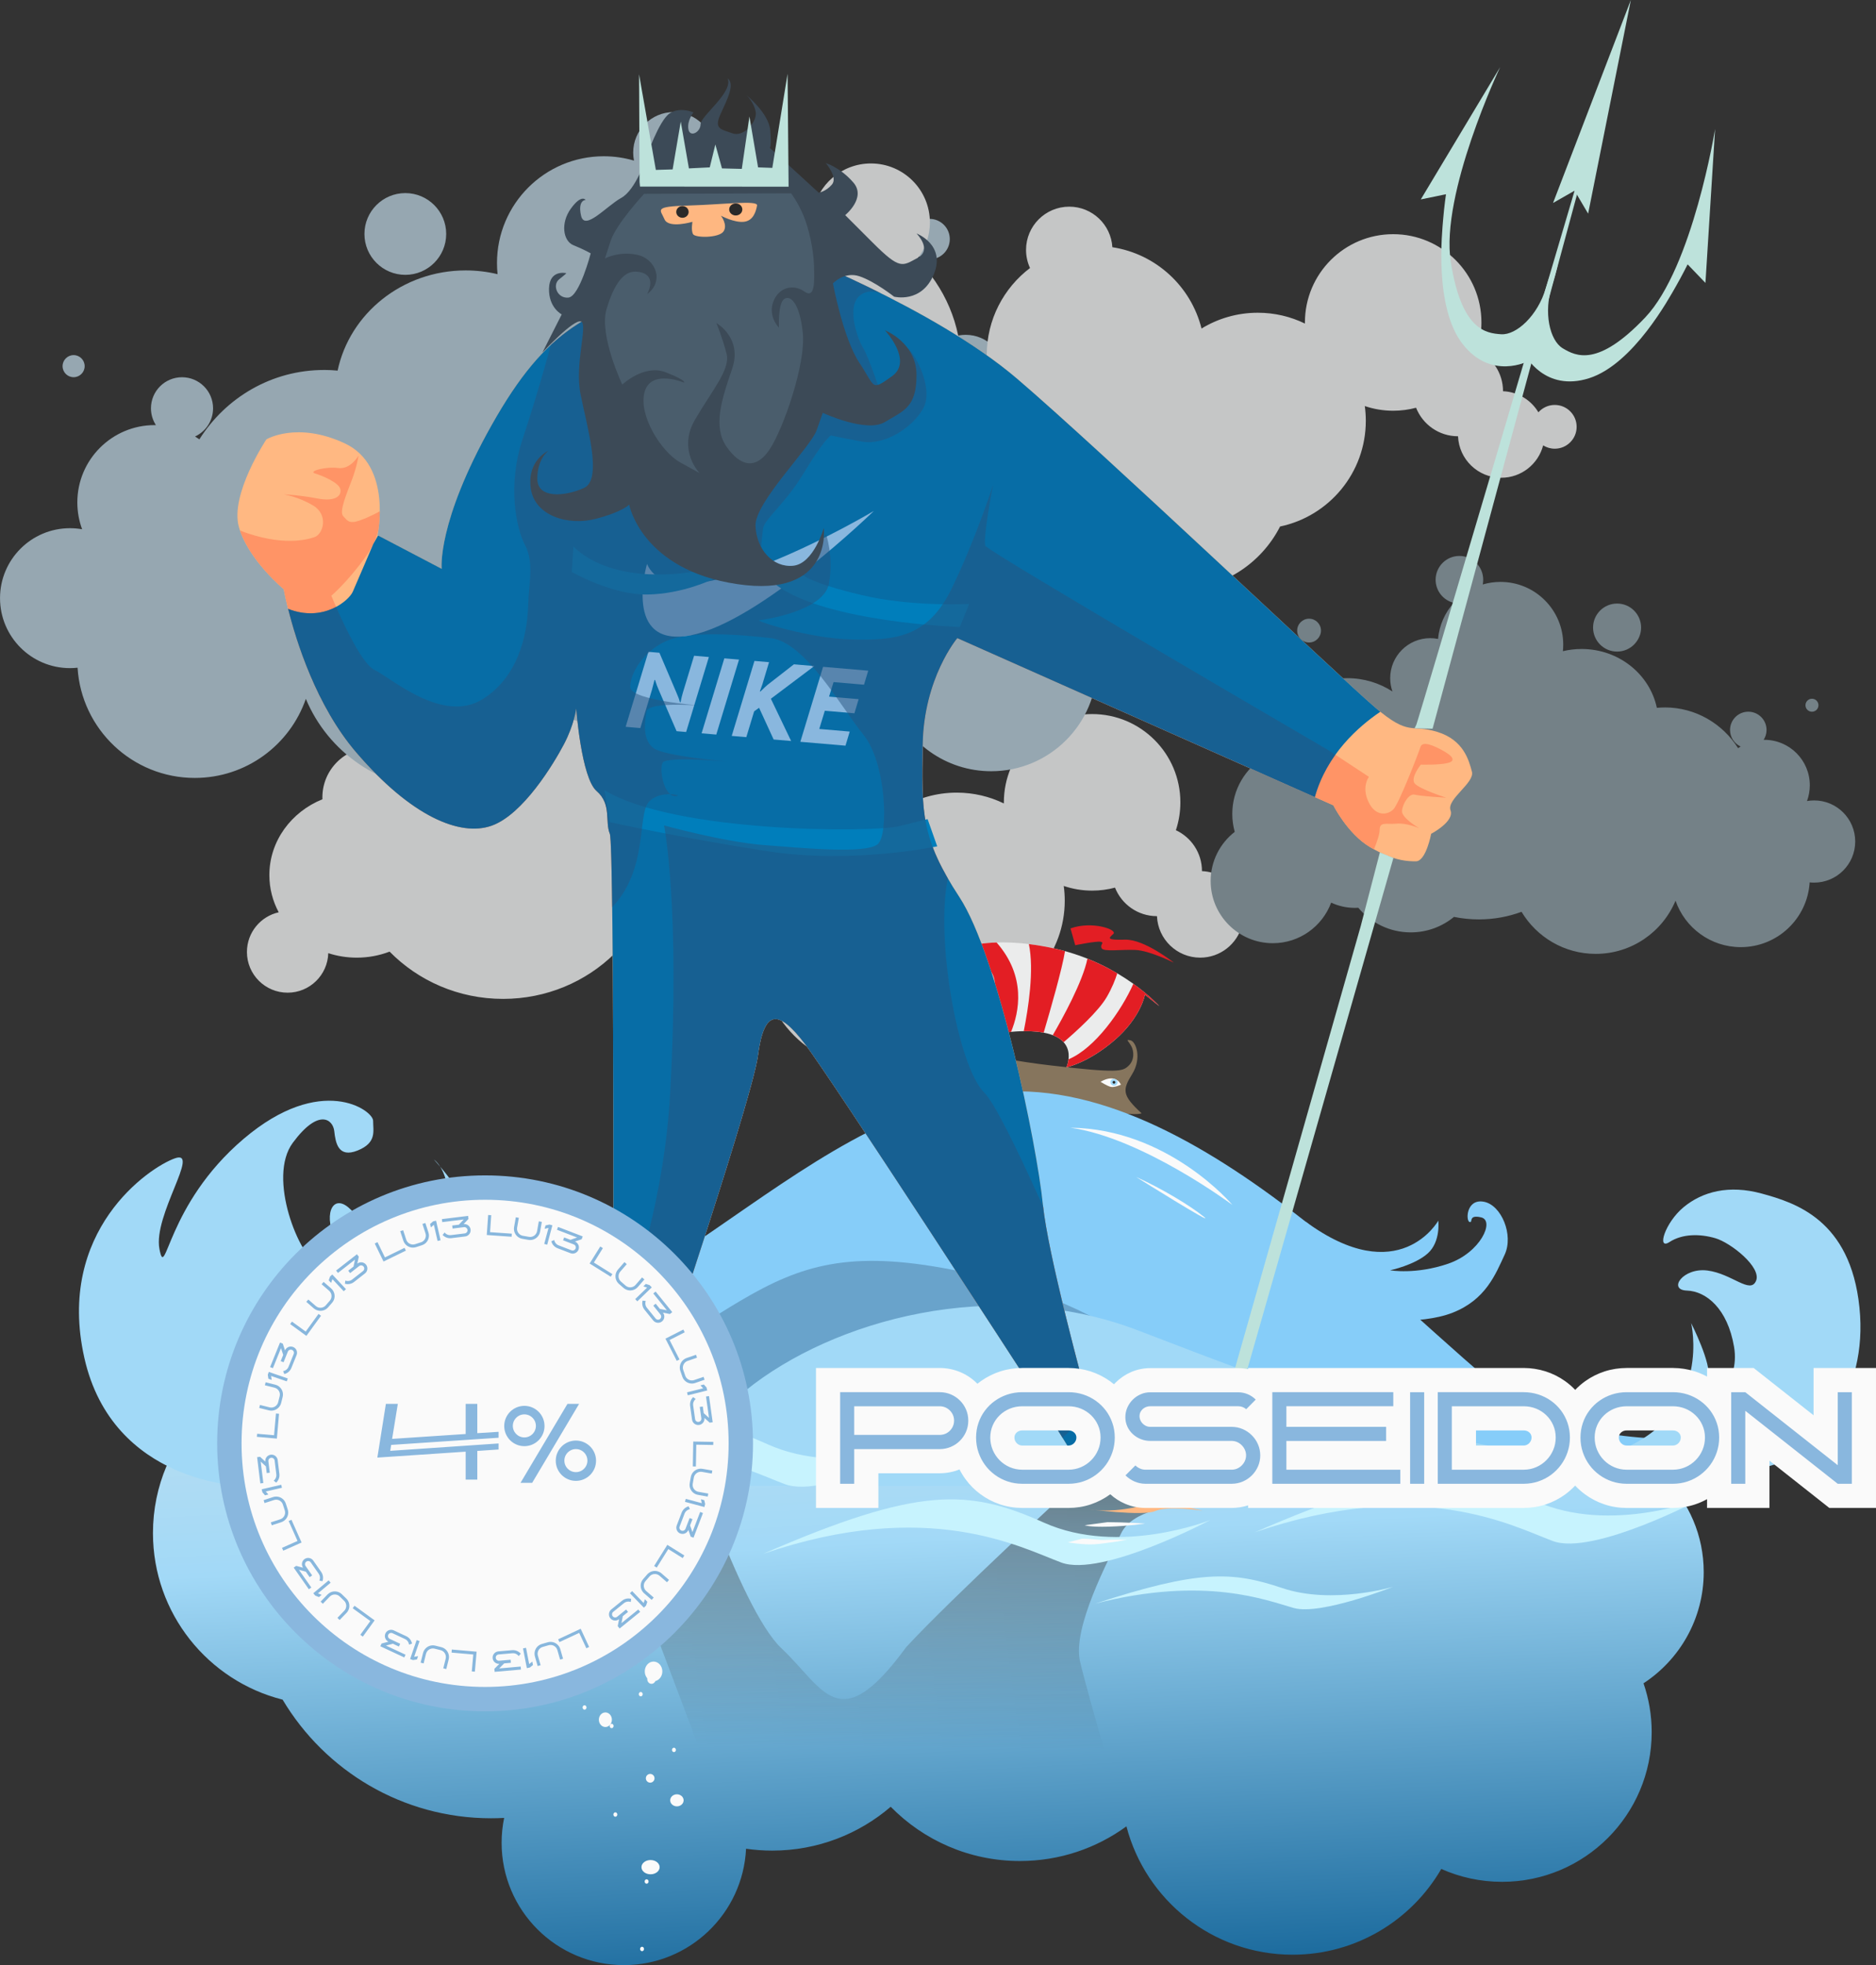 <?xml version="1.0" encoding="UTF-8"?>
<!DOCTYPE svg PUBLIC "-//W3C//DTD SVG 1.1//EN" "http://www.w3.org/Graphics/SVG/1.1/DTD/svg11.dtd">
<!-- Creator: CorelDRAW 2020 (64-Bit Оценочная версия) -->
<svg xmlns="http://www.w3.org/2000/svg" xml:space="preserve" width="40.772mm" height="42.699mm" version="1.1" style="shape-rendering:geometricPrecision; text-rendering:geometricPrecision; image-rendering:optimizeQuality; fill-rule:evenodd; clip-rule:evenodd"
viewBox="0 0 1872.63 1961.14"
 xmlns:xlink="http://www.w3.org/1999/xlink"
 xmlns:xodm="http://www.corel.com/coreldraw/odm/2003">
 <rect x="0" y="0" width="1872.63" height="1961.14" fill="#333333" stroke="none"/>
 <defs>
  <style type="text/css">
   <![CDATA[
    .str0 {stroke:#89B7DE;stroke-width:9.19;stroke-miterlimit:22.926}
    .fil5 {fill:#EBECEC}
    .fil0 {fill:#C5C6C6}
    .fil4 {fill:#2B2A29}
    .fil1 {fill:#86755D}
    .fil6 {fill:#E31E24}
    .fil2 {fill:#FAFAFA}
    .fil9 {fill:#96A7B1}
    .fil8 {fill:#748187}
    .fil3 {fill:#A2D9F7}
    .fil12 {fill:#A1D9F7}
    .fil16 {fill:#89B7DE}
    .fil18 {fill:#007EBB}
    .fil15 {fill:#076DA6}
    .fil20 {fill:#3C4A57}
    .fil21 {fill:#4A5D6C}
    .fil11 {fill:#69A3CB}
    .fil7 {fill:#86CDF9}
    .fil23 {fill:#BDE2DB}
    .fil24 {fill:#C7F3FE}
    .fil22 {fill:#FEB781}
    .fil14 {fill:#FF9466}
    .fil13 {fill:#FFB882}
    .fil17 {fill:#89B7DE;fill-rule:nonzero}
    .fil25 {fill:#88B7DD;fill-rule:nonzero}
    .fil19 {fill:#28547E;fill-opacity:0.502}
    .fil10 {fill:url(#id2)}
   ]]>
  </style>
    <mask id="id0">
  <linearGradient id="id1" gradientUnits="userSpaceOnUse" x1="874.75" y1="1234.56" x2="868.27" y2="1743.58">
   <stop offset="0" style="stop-opacity:1; stop-color:white"/>
   <stop offset="1" style="stop-opacity:0; stop-color:white"/>
  </linearGradient>
     <rect style="fill:url(#id1)" x="580.12" y="1415.83" width="636.6" height="451.64"/>
    </mask>
  <linearGradient id="id2" gradientUnits="userSpaceOnUse" x1="906.07" y1="1175.44" x2="947.23" y2="1998.81">
   <stop offset="0" style="stop-opacity:1; stop-color:#CFE2EA"/>
   <stop offset="0.439" style="stop-opacity:1; stop-color:#A2D9F7"/>
   <stop offset="1" style="stop-opacity:1; stop-color:#136498"/>
  </linearGradient>
 </defs>
 <g id="Слой_x0020_1">
  <g id="_2124683305744">
   <path class="fil0" d="M502.17 691.05c2.89,0 5.77,0.08 8.63,0.23 4.58,-27.92 28.83,-49.24 58.06,-49.24 32.49,0 58.85,26.35 58.85,58.85 0,13.89 -4.82,26.65 -12.87,36.72 27.34,27.53 44.17,65.02 44.17,106.35 0,84.44 -70.23,152.91 -156.83,152.91 -44.53,0 -84.73,-18.11 -113.29,-47.18 -10.12,3.88 -21.17,6.02 -32.77,6.02 -9.96,0 -19.52,-1.58 -28.44,-4.48 -0.62,21.88 -18.56,39.44 -40.59,39.44 -22.42,0 -40.6,-18.18 -40.6,-40.6 0,-19.37 13.57,-35.57 31.72,-39.62 -5.96,-11.14 -9.33,-23.74 -9.33,-37.07 0,-33.98 21.83,-63.16 52.97,-75.73 -0.03,-0.62 -0.04,-1.25 -0.04,-1.88 0,-27.51 22.31,-49.82 49.82,-49.82 3.22,0 6.38,0.31 9.42,0.9 28.77,-34.06 72.33,-55.79 121.11,-55.79zm749.28 191.99c12.06,0 21.84,9.78 21.84,21.84 0,12.06 -9.78,21.84 -21.84,21.84 -4.26,0 -8.24,-1.23 -11.6,-3.33 -4.82,18.58 -21.72,32.32 -41.81,32.32 -23.25,0 -42.21,-18.39 -43.15,-41.41l-0.04 0c-19.01,0 -35.26,-11.8 -41.84,-28.47 -7.29,1.95 -14.95,2.99 -22.85,2.99 -9.91,0 -19.44,-1.64 -28.33,-4.66 0.65,4.8 1,9.7 1,14.69 0,51.91 -36.7,95.26 -85.57,105.51 -19.07,37.43 -57.98,63.08 -102.86,63.08 -63.7,0 -115.36,-51.66 -115.36,-115.37 0,-5.18 0.35,-10.28 1.01,-15.28 -43.84,-14.05 -75.58,-55.13 -75.58,-103.62 0,-35.43 16.96,-66.91 43.18,-86.78 -2.54,-5.5 -3.97,-11.64 -3.97,-18.1 0,-23.81 19.31,-43.13 43.13,-43.13 22.92,0 41.67,17.89 43.04,40.47 43.49,6.65 78.51,39.06 89,81.16 16.36,-10 35.59,-15.77 56.16,-15.77 16.87,0 32.84,3.88 47.06,10.8l-0.01 -1.11c0,-48.65 39.45,-88.1 88.1,-88.1 48.65,0 88.1,39.45 88.1,88.1 0,9.72 -1.58,19.07 -4.48,27.81 15.37,7.15 26.03,22.73 26.03,40.79l0 0.04c15.01,0.61 28.05,8.89 35.31,21.02 4.01,-4.5 9.83,-7.34 16.32,-7.34z"/>
   <g>
    <path class="fil1" d="M1139.54 1111.06c-19.61,-18.06 -19.29,-23.25 -9.39,-39.18 9.89,-15.93 3.77,-32.5 -1.71,-33.67 -5.47,-1.17 -2.09,0.51 0.8,5.75 2.89,5.24 3.24,14.15 -2.78,19.75 -6.02,5.59 -10.31,7.41 -77.67,-0.45 -67.36,-7.87 -101.8,-20.76 -101.8,-20.76 0,0 0.94,16.24 24.66,30.86 23.72,14.61 152.16,43.56 167.89,37.71z"/>
    <path class="fil2" d="M1098.57 1079.6c12.47,-7.1 17.66,-1.13 19.02,0.67 1.35,1.8 1.3,2.2 1.3,2.2 0,0 -6.47,3.11 -10.16,2.19 -3.7,-0.92 -10.16,-5.05 -10.16,-5.05z"/>
    <path class="fil3" d="M1112.43 1076.72c1.96,0.28 3.34,2.01 3.08,3.87 -0.26,1.86 -2.07,3.15 -4.02,2.87 -1.96,-0.28 -3.34,-2.01 -3.08,-3.87 0.26,-1.86 2.07,-3.15 4.02,-2.87z"/>
    <path class="fil4" d="M1112.15 1078.74c0.79,0.11 1.34,0.8 1.23,1.55 -0.11,0.74 -0.83,1.26 -1.61,1.15 -0.79,-0.11 -1.34,-0.8 -1.23,-1.55 0.11,-0.74 0.83,-1.26 1.61,-1.15z"/>
    <path class="fil5" d="M947.75 1047.75c24.5,-22.03 57.91,-59.18 40.3,-79.62 -17.61,-20.44 -17.61,-20.44 -17.61,-20.44l-15.6 0.38c0,0 32.21,-16.2 98.64,-1.26 66.43,14.95 103.75,57.31 103.75,57.31l-14.33 -11.44c0,0 -4,22.64 -30.27,45.35 -26.28,22.71 -48.17,27.17 -48.17,27.17 0,0 14.84,-31.65 -30.16,-35.65 -45,-3.99 -86.56,18.22 -86.56,18.22z"/>
    <path class="fil6" d="M994.79 940.57c29.89,34.03 22.48,69.6 14.47,89.2 -34.26,3.42 -61.51,17.98 -61.51,17.98 24.5,-22.03 57.91,-59.18 40.3,-79.62 -17.61,-20.44 -17.61,-20.44 -17.61,-20.44l-15.6 0.38c0,0 13.14,-6.61 39.95,-7.49z"/>
    <path class="fil6" d="M1027.02 942.16c5.43,25.98 -0.57,64.43 -5.11,86.9 4.08,-0.04 8.22,0.11 12.39,0.47 2.72,0.24 5.21,0.59 7.51,1.02 6.82,-23.09 18.61,-64.22 21.27,-81.34 -3.13,-0.86 -6.33,-1.67 -9.61,-2.4 -9.52,-2.14 -18.34,-3.64 -26.46,-4.64z"/>
    <path class="fil6" d="M1085.47 956.73c-4.63,22.97 -24.98,59.81 -34.58,76.32 4.91,1.89 8.4,4.34 10.82,7.04 12.66,-10.81 34.74,-30.76 43.03,-45.03 5.23,-9 8.51,-17.26 10.53,-23.69 -8.68,-5.12 -18.64,-10.18 -29.81,-14.64z"/>
    <path class="fil6" d="M1131.32 981.81c-11.75,26.48 -38.06,64.25 -64.71,75.34 -0.56,4.67 -2.14,8.03 -2.14,8.03 0,0 21.89,-4.46 48.17,-27.17 26.28,-22.7 30.27,-45.35 30.27,-45.35l14.33 11.44c0,0 -8.97,-10.17 -25.91,-22.3z"/>
   </g>
   <path class="fil7" d="M1303.03 1218.99c93.68,68.91 132.67,-0.79 132.67,-0.79 0,0 2.6,20.84 -10.39,32.57 -13,11.73 -37.69,16.94 -37.69,16.94 0,0 25.34,4.56 57.83,-6.52 32.49,-11.07 46.78,-42.99 33.14,-46.25 -13.65,-3.26 -7.79,5.86 -11.69,4.56 -3.9,-1.3 -3.25,-23.45 14.29,-20.19 17.55,3.26 29.9,33.22 20.8,52.76 -9.1,19.54 -18.84,44.95 -51.99,57.98 -33.14,13.03 -87.08,6.51 -87.08,6.51l-59.89 -97.58z"/>
   <path class="fil8" d="M1661.9 706.03c-2.7,0 -5.37,0.13 -8.01,0.38 -7.1,-33.51 -38.03,-58.74 -75.11,-58.74 -6.45,0 -12.71,0.77 -18.69,2.2 0.22,-2.14 0.34,-4.32 0.34,-6.52 0,-34.58 -28.04,-62.62 -62.61,-62.62 -6.16,0 -12.12,0.89 -17.74,2.55 0.31,-1.52 0.47,-3.1 0.47,-4.71 0,-13.11 -10.64,-23.75 -23.75,-23.75 -13.11,0 -23.75,10.64 -23.75,23.75 0,11.16 7.7,20.53 18.08,23.07 -8.71,9.75 -14.42,22.23 -15.66,36 -2.53,-0.51 -5.14,-0.77 -7.82,-0.77 -22.06,0 -39.95,17.89 -39.95,39.94 0,4.65 0.79,9.12 2.26,13.27 -12.92,-8.39 -28.34,-13.27 -44.9,-13.27 -16.74,0 -32.32,4.99 -45.34,13.55 -3.89,-3.1 -8.82,-4.95 -14.18,-4.95 -12.58,0 -22.78,10.2 -22.78,22.78 0,6.58 2.8,12.52 7.26,16.67 -4.28,9.28 -6.89,19.48 -7.44,30.23 -19.46,11.62 -32.5,32.88 -32.5,57.18 0,6.21 0.85,12.21 2.44,17.9 -14.62,11.36 -24.03,29.11 -24.03,49.05 0,34.27 27.8,62.07 62.07,62.07 26.69,0 49.45,-16.86 58.22,-40.5 7.18,3.37 15.19,5.25 23.64,5.25 1.17,0 2.32,-0.04 3.47,-0.11 12.48,15.01 31.28,24.56 52.32,24.56 16.39,0 31.43,-5.8 43.17,-15.46 8.02,1.64 16.33,2.51 24.84,2.51 14.98,0 29.33,-2.68 42.6,-7.58 15.08,25.15 42.6,41.98 74.05,41.98 35.88,0 66.65,-21.92 79.66,-53.09 9.34,26.98 34.97,46.37 65.12,46.37 36.61,0 66.56,-28.57 68.76,-64.63 1.47,0.16 2.95,0.24 4.46,0.24 22.65,0 41.02,-18.37 41.02,-41.02 0,-22.65 -18.37,-41.02 -41.02,-41.02 -2.43,0 -4.81,0.21 -7.12,0.62 1.81,-4.91 2.81,-10.2 2.81,-15.74 0,-25.04 -20.31,-45.34 -45.34,-45.34l-0.74 0c1.83,-2.84 2.9,-6.23 2.9,-9.86 0,-10.06 -8.16,-18.21 -18.21,-18.21 -10.06,0 -18.22,8.15 -18.22,18.21 0,7.33 4.33,13.65 10.57,16.53 -0.86,0.53 -1.71,1.09 -2.54,1.68 -15.45,-24.47 -42.42,-40.68 -73.09,-40.68zm146.82 -8.7c-3.58,0 -6.48,2.9 -6.48,6.48 0,3.58 2.9,6.48 6.48,6.48 3.58,0 6.48,-2.9 6.48,-6.48 0,-3.58 -2.9,-6.48 -6.48,-6.48zm-194.54 -95c-13.24,0 -23.97,10.73 -23.97,23.97 0,13.24 10.73,23.97 23.97,23.97 13.24,0 23.97,-10.73 23.97,-23.97 0,-13.24 -10.73,-23.97 -23.97,-23.97zm-307.45 15.12c-6.56,0 -11.87,5.32 -11.87,11.87 0,6.56 5.31,11.88 11.87,11.88 6.56,0 11.87,-5.32 11.87,-11.88 0,-6.55 -5.31,-11.87 -11.87,-11.87z"/>
   <path class="fil9" d="M323.38 369.21c4.6,0 9.14,0.23 13.63,0.64 12.08,-57.03 64.73,-99.98 127.84,-99.98 10.98,0 21.63,1.31 31.81,3.75 -0.38,-3.65 -0.57,-7.35 -0.57,-11.1 0,-58.85 47.72,-106.57 106.57,-106.57 10.49,0 20.62,1.52 30.19,4.34 -0.52,-2.59 -0.8,-5.27 -0.8,-8.01 0,-22.32 18.11,-40.42 40.42,-40.42 22.32,0 40.42,18.1 40.42,40.42 0,19 -13.11,34.93 -30.77,39.26 14.82,16.59 24.54,37.83 26.65,61.27 4.31,-0.85 8.75,-1.3 13.31,-1.3 37.54,0 67.98,30.44 67.98,67.99 0,7.91 -1.35,15.52 -3.84,22.58 22,-14.28 48.24,-22.59 76.42,-22.59 28.49,0 55.01,8.49 77.16,23.08 6.62,-5.28 15.01,-8.43 24.13,-8.43 21.41,0 38.78,17.36 38.78,38.77 0,11.21 -4.76,21.3 -12.36,28.38 7.28,15.79 11.73,33.16 12.66,51.45 33.12,19.77 55.31,55.96 55.31,97.33 0,10.56 -1.45,20.77 -4.15,30.47 24.88,19.33 40.9,49.54 40.9,83.48 0,58.34 -47.31,105.65 -105.65,105.65 -45.42,0 -84.16,-28.68 -99.08,-68.92 -12.22,5.73 -25.85,8.93 -40.24,8.93 -1.98,0 -3.95,-0.07 -5.9,-0.19 -21.23,25.54 -53.24,41.8 -89.04,41.8 -27.9,0 -53.49,-9.87 -73.48,-26.32 -13.65,2.8 -27.79,4.27 -42.27,4.27 -25.49,0 -49.92,-4.56 -72.51,-12.9 -25.67,42.81 -72.51,71.46 -126.04,71.46 -61.07,0 -113.44,-37.3 -135.58,-90.36 -15.89,45.93 -59.52,78.92 -110.84,78.92 -62.31,0 -113.27,-48.63 -117.03,-110 -2.49,0.27 -5.02,0.41 -7.58,0.41 -38.56,0 -69.82,-31.26 -69.82,-69.82 0,-38.56 31.26,-69.82 69.82,-69.82 4.13,0 8.18,0.36 12.13,1.05 -3.09,-8.34 -4.78,-17.36 -4.78,-26.77 0,-42.61 34.56,-77.17 77.17,-77.17l1.26 0.01c-3.12,-4.84 -4.94,-10.6 -4.94,-16.78 0,-17.12 13.88,-31 31,-31 17.12,0 31,13.88 31,31 0,12.47 -7.37,23.23 -18,28.14 1.47,0.9 2.91,1.86 4.32,2.86 26.29,-41.64 72.19,-69.23 124.4,-69.23zm-249.89 -14.82c6.09,0 11.02,4.94 11.02,11.03 0,6.09 -4.94,11.02 -11.02,11.02 -6.09,0 -11.03,-4.94 -11.03,-11.02 0,-6.09 4.94,-11.03 11.03,-11.03zm331.1 -161.69c22.53,0 40.8,18.27 40.8,40.79 0,22.53 -18.27,40.8 -40.8,40.8 -22.53,0 -40.8,-18.27 -40.8,-40.8 0,-22.52 18.27,-40.79 40.8,-40.79zm523.28 25.72c11.16,0 20.21,9.05 20.21,20.21 0,11.17 -9.05,20.21 -20.21,20.21 -11.16,0 -20.21,-9.05 -20.21,-20.21 0,-11.16 9.05,-20.21 20.21,-20.21z"/>
   <path class="fil0" d="M802.69 212.13c2.89,0 5.77,0.08 8.63,0.23 4.58,-27.92 28.83,-49.24 58.06,-49.24 32.49,0 58.85,26.35 58.85,58.85 0,13.89 -4.82,26.65 -12.87,36.72 27.34,27.53 44.17,65.02 44.17,106.35 0,84.44 -70.23,152.91 -156.83,152.91 -44.53,0 -84.73,-18.11 -113.29,-47.18 -10.12,3.88 -21.17,6.02 -32.77,6.02 -9.96,0 -19.52,-1.58 -28.44,-4.48 -0.62,21.88 -18.56,39.44 -40.59,39.44 -22.42,0 -40.6,-18.18 -40.6,-40.6 0,-19.37 13.57,-35.57 31.72,-39.62 -5.96,-11.14 -9.33,-23.74 -9.33,-37.07 0,-33.98 21.83,-63.16 52.97,-75.73 -0.03,-0.62 -0.04,-1.25 -0.04,-1.88 0,-27.51 22.31,-49.82 49.82,-49.82 3.22,0 6.38,0.31 9.42,0.9 28.77,-34.06 72.33,-55.79 121.11,-55.79zm749.28 191.99c12.06,0 21.84,9.78 21.84,21.84 0,12.06 -9.78,21.84 -21.84,21.84 -4.26,0 -8.24,-1.23 -11.6,-3.33 -4.82,18.58 -21.72,32.32 -41.81,32.32 -23.25,0 -42.21,-18.39 -43.15,-41.41l-0.04 0c-19.01,0 -35.26,-11.8 -41.84,-28.47 -7.29,1.95 -14.95,2.99 -22.85,2.99 -9.91,0 -19.44,-1.64 -28.33,-4.66 0.65,4.8 1,9.7 1,14.69 0,51.91 -36.7,95.26 -85.57,105.51 -19.07,37.43 -57.98,63.08 -102.86,63.08 -63.7,0 -115.36,-51.66 -115.36,-115.37 0,-5.18 0.35,-10.28 1.01,-15.28 -43.84,-14.05 -75.58,-55.13 -75.58,-103.62 0,-35.43 16.96,-66.91 43.18,-86.78 -2.54,-5.5 -3.97,-11.64 -3.97,-18.1 0,-23.81 19.31,-43.13 43.13,-43.13 22.92,0 41.67,17.89 43.04,40.47 43.49,6.65 78.51,39.06 89,81.16 16.36,-10 35.59,-15.77 56.16,-15.77 16.87,0 32.84,3.88 47.06,10.8l-0.01 -1.11c0,-48.65 39.45,-88.1 88.1,-88.1 48.65,0 88.1,39.45 88.1,88.1 0,9.72 -1.58,19.07 -4.48,27.81 15.37,7.15 26.03,22.73 26.03,40.79l0 0.04c15.01,0.61 28.05,8.89 35.31,21.02 4.01,-4.5 9.83,-7.34 16.32,-7.34z"/>
   <path class="fil10" d="M324.07 1358.56c14.86,0 29.29,1.89 43.04,5.45 36.06,-21.34 78.14,-33.6 123.07,-33.6 40.32,0 78.32,9.87 111.77,27.31 31.24,-17.39 67.2,-27.31 105.48,-27.31 34.33,0 66.8,7.98 95.67,22.17 28.27,-81.19 105.47,-139.47 196.28,-139.47 63.76,0 120.82,28.74 158.93,73.97 13.82,-4.18 28.48,-6.44 43.66,-6.44 59.06,0 110.19,34.02 134.88,83.51 4.35,-0.26 8.75,-0.4 13.17,-0.4 68.62,0 129.77,32.08 169.25,82.06 15.13,-6.02 31.65,-9.34 48.92,-9.34 73.15,0 132.47,59.32 132.47,132.46 0,46.44 -23.92,87.31 -60.1,110.96 5.28,15.29 8.16,31.7 8.16,48.78 0,82.47 -66.88,149.35 -149.35,149.35 -21.61,0 -42.14,-4.6 -60.68,-12.86 -29.66,51.16 -85.02,85.59 -148.4,85.59 -79.69,0 -146.69,-54.42 -165.89,-128.1 -29.84,21.76 -66.58,34.6 -106.33,34.6 -50.5,0 -96.17,-20.73 -128.96,-54.14 -31.8,27.27 -73.12,43.75 -118.28,43.75 -8.87,0 -17.59,-0.64 -26.12,-1.87 -3.09,64.66 -56.51,116.15 -121.93,116.15 -67.41,0 -122.07,-54.67 -122.07,-122.08 0,-8.5 0.87,-16.8 2.53,-24.82 -4.31,0.23 -8.66,0.35 -13.03,0.35 -88.48,0 -165.88,-47.51 -208.11,-118.38 -74.36,-18.74 -129.42,-86.06 -129.42,-166.23 0,-94.66 76.77,-171.42 171.42,-171.42z"/>
   <path class="fil4" style="mask:url(#id0)" d="M904.54 1643.85c44.04,-47.92 170.25,-164.16 170.25,-164.16l137.33 2.28c0,0 -8.13,13.07 -20.48,17.17 -12.35,4.11 -60.14,4.72 -72.78,31.59 -12.64,26.87 -48.54,93.69 -40.77,127.36 7.77,33.68 46.28,164.55 46.28,164.55l-108.86 34.58c-49.5,-0.68 -94.18,-21.27 -126.43,-54.12 -31.8,27.27 -73.12,43.75 -118.28,43.75 -8.87,0 -17.59,-0.64 -26.12,-1.87 -0.29,6.09 -1.03,12.06 -2.18,17.89l-157.8 -418.08 94.84 -24.37c0,0 57.91,184.57 100.65,224.72 42.74,40.15 56.99,90.67 124.34,-1.3z"/>
   <path class="fil7" d="M462.93 1336.93c199.07,-3.88 361.95,-265 573.95,-246.9 212,18.1 426.93,296.94 506.73,325.76 79.81,28.81 182.27,19.39 182.27,19.39l-139.61 37.49 -1071.63 -16.81 -51.71 -118.93z"/>
   <path class="fil11" d="M465.52 1441.63c290.85,-111.17 279.22,-214.58 484.75,-174.51 205.54,40.07 231.45,144.72 394.27,174.51 162.82,29.79 -879.02,0 -879.02,0z"/>
   <path class="fil12" d="M1026.54 1483l-783.36 0c0,0 -130.56,-1.3 -159,-127.97 -28.44,-126.68 64.64,-190.02 90.49,-199.07 25.85,-9.05 -21.98,56.87 -15.52,90.49 6.46,33.61 6.46,-43.95 84.02,-109.88 77.56,-65.93 129.27,-28.44 129.27,-18.1 0,10.34 3.88,21.97 -15.51,29.73 -19.39,7.76 -21.98,-7.76 -23.27,-19.39 -1.29,-11.63 -15.51,-23.27 -41.36,11.63 -25.85,34.91 6.46,113.76 25.85,122.81 19.39,9.05 32.32,2.59 18.1,-23.27 -14.22,-25.85 -5.17,-49.12 11.63,-34.9 16.81,14.22 27.15,45.24 40.07,51.71 12.93,6.46 47.83,5.17 56.88,-40.07 9.05,-45.25 -11.63,-59.47 -11.63,-59.47 0,0 56.88,60.76 40.07,90.49 -16.81,29.73 -16.81,32.32 -16.81,32.32 0,0 28.44,3.88 40.07,-16.81 11.63,-20.68 3.88,-60.76 3.88,-60.76 0,0 41.36,59.46 25.85,89.2 -15.51,29.73 -25.85,55.58 0,90.49 25.85,34.9 131.85,74.98 218.46,5.17 86.61,-69.8 246.9,-115.05 391.68,-59.47 144.78,55.58 401.6,155.53 487,116.72 85.39,-38.82 64.69,-124.21 64.69,-124.21 0,0 20.9,41.13 17.03,54.68 -3.87,13.55 -5.81,13.55 -2.58,20.65 3.23,7.1 34.84,-13.55 28.39,-51.62 -6.45,-38.07 -27.74,-55.49 -47.1,-56.13 -19.36,-0.65 -3.87,-23.23 20.65,-20 24.52,3.22 42.58,23.87 48.39,10.32 5.81,-13.55 -25.16,-38.07 -40.65,-42.59 -15.48,-4.51 -32.9,-4.51 -45.81,3.87 -12.91,8.39 -4.52,-19.35 14.19,-34.84 18.71,-15.49 45.16,-22.58 78.07,-13.55 32.9,9.03 88.39,25.81 97.42,113.55 9.03,87.75 -43.87,139.36 -70.33,151.62 -26.45,12.26 -110.97,25.16 -110.97,25.16l-605.78 1.38 -42.49 0.1z"/>
   <path class="fil13" d="M677.9 283.86c-89.51,25.43 -132.24,42.72 -187.16,140.37 -54.93,97.65 -49.84,143.42 -49.84,143.42l-64.09 -33.57c0,0 15.26,-69.17 -32.55,-91.55 -47.81,-22.38 -78.32,-4.07 -78.32,-4.07 0,0 -36.62,54.93 -27.47,87.48 9.16,32.55 44.76,62.05 44.76,62.05 0,0 17.29,98.67 72.22,162.75 54.93,64.08 103.76,84.43 135.29,73.24 31.53,-11.19 62.05,-62.05 72.22,-81.38 10.17,-19.33 12.2,-35.6 12.2,-35.6 0,0 5.09,69.17 20.35,82.39 15.26,13.22 8.14,30.52 13.22,42.72 5.08,12.21 3.21,608.57 3.21,608.57 0,0 -49.67,30.62 -73.02,31.12 -23.35,0.51 -30.46,-8.63 -40.11,-5.08 -9.65,3.55 -10.66,15.74 -10.66,15.74l156.88 -1.52 -12.69 -31.99c0,0 118.07,-348.32 124.18,-395.15 6.11,-46.83 20.37,-46.83 46.83,-12.22 26.47,34.62 221.95,335.97 221.95,335.97l48.75 79.01c0,0 -9.14,10.16 -2.54,18.79 6.6,8.63 6.6,8.63 6.6,8.63l134.03 -2.03c0,0 -5.08,-17.77 -14.73,-16.76 -9.65,1.02 -10.66,7.11 -28.94,5.08 -18.28,-2.03 -69.56,-24.37 -69.56,-24.37 0,0 -51.76,-182.51 -57.87,-243.54 -6.1,-61.03 -44.76,-248.19 -83.41,-307.19 -38.65,-59 -37.64,-84.43 -36.62,-151.56 1.02,-67.14 34.59,-106.8 34.59,-106.8l375.34 166.82c0,0 14.24,28.48 36.62,41.71 3.5,2.07 6.77,3.83 9.84,5.35 16.59,8.17 27.35,8.89 35.93,8.89 10.17,0 15.26,-27.47 15.26,-27.47 0,0 23.4,-12.2 19.33,-23.39 -4.07,-11.19 24.42,-27.47 21.36,-38.65 -3.05,-11.19 -8.14,-31.54 -34.59,-39.67 -26.45,-8.14 -27.46,5.08 -62.05,-24.42 -34.59,-29.5 -274.06,-256.93 -357.54,-328.19 -83.48,-71.27 -232.12,-128.28 -232.12,-128.28l-105.08 34.34z"/>
   <path class="fil14" d="M239.58 529.52c41.94,16.03 66.84,9.04 74.16,6.6 9.15,-3.05 14.24,-22.38 -1.02,-31.53 -15.26,-9.16 -29.5,-11.19 -29.5,-11.19 0,0 15.09,0.48 33.55,4.06 18.47,3.57 24.58,-3.06 22.92,-9.45 -1.65,-6.38 -17.45,-13.15 -25.09,-15.45 -7.64,-2.3 10.7,-7.15 23.05,-5.49 12.35,1.66 20.25,-12.38 20.25,-12.38 0,0 -1.41,10.34 -6.62,24.13 -5.22,13.79 -12.86,31.66 -8.79,36.13 4.08,4.47 5.73,8.17 16.18,4.6 10.38,-3.55 20.31,-9.24 20.44,-9.31 -0.05,7.79 -0.78,14.4 -1.41,18.68 -1.88,7.55 -5.64,16.87 -12.93,27.01 -18.28,25.39 -34.02,38.59 -34.02,38.59 0,0 26.91,66.51 43.15,74.13 16.25,7.62 68.04,54.32 108.14,28.94 40.11,-25.38 44.68,-74.63 45.19,-94.43 0.51,-19.8 6.09,-41.63 -3.05,-58.89 -9.14,-17.26 -17.77,-60.42 -2.54,-106.11 15.16,-45.46 28.18,-93.56 28.31,-94.04 33.93,-31.5 71.7,-44.27 127.94,-60.25l105.08 -34.34c0,0 43.15,16.55 96,42.96 -6.26,-2.08 -14.16,-2.82 -20.72,2.49 -13.2,10.66 -3.05,41.63 3.05,51.79 6.09,10.15 16.76,42.65 16.76,42.65l24.37 -11.68c0,0 -5.05,-38.01 3.56,-30.42 8.62,7.58 26.39,41.59 15.22,60.89 -11.17,19.29 -38.59,36.55 -60.93,32.49 -22.34,-4.06 -30.97,-6.09 -30.97,-6.09 0,0 -7.11,4.57 -26.4,36.55 -19.29,31.99 -39.6,46.71 -41.12,55.85 -1.52,9.14 -3.55,37.06 -3.55,37.06l33.33 6.94 17.32 -10.21 15.54 -27.83c0,0 7.9,21.71 3.06,49.28 -4.85,27.58 -64.95,36.26 -69.54,36.77 -4.58,0.51 49.54,18.16 92.19,19.18 42.65,1.02 75.65,-1.52 99.51,-50.27 23.86,-48.74 41.63,-104.08 41.63,-104.08 0,0 -10.66,54.83 -7.62,60.92 3.05,6.09 342.7,204.1 342.7,204.1l40.11 26.4c0,0 -7.62,9.65 -0.51,24.88 7.11,15.23 19.29,13.2 24.88,7.62 5.59,-5.59 25.39,-56.86 26.91,-61.94 1.52,-5.08 7.62,-4.57 20.31,2.03 12.69,6.6 15.74,11.68 6.6,13.71 -9.14,2.03 -26.4,1.52 -26.4,1.52 0,0 -10.66,13.2 -6.09,18.79 4.57,5.59 31.48,14.22 31.48,14.22 0,0 -25.89,-1.52 -31.48,-3.05 -5.59,-1.52 -12.19,9.14 -12.69,16.25 -0.51,7.11 17.26,17.26 17.26,17.26 0,0 -12.69,-5.59 -22.85,-4.57 -10.16,1.02 -16.76,-2.54 -16.76,6.6 0,4.03 -2.66,11.71 -5.64,19.03 -1.27,-0.71 -2.58,-1.45 -3.92,-2.24 -22.38,-13.23 -36.62,-41.71 -36.62,-41.71l-375.34 -166.82c0,0 -33.57,39.67 -34.59,106.8 -0.9,59.62 -1.81,86.35 25.08,132.91l0 0c-12.43,61.21 9.97,187.46 36.44,213.93 10.59,10.59 34.2,59.29 58.73,113.91 4.97,44.78 32.08,148.22 47.29,204.09l-27.91 26.4 -35.35 -57.31c0,0 -195.48,-301.35 -221.95,-335.97 -26.47,-34.62 -40.73,-34.62 -46.83,12.22 -5.02,38.51 -85.72,280.8 -114.26,365.74l-30.25 1.23c0.05,-17.76 0.11,-46.41 0.17,-81.7 24.04,-60.49 51.31,-148.95 56.78,-248.61 10.18,-185.29 -6.11,-266.74 -6.11,-266.74 0,0 59.81,16.53 99.49,19.59 39.67,3.05 102.74,9.15 113.92,-1.02 11.19,-10.17 8.14,-81.37 -14.24,-108.84 -22.38,-27.47 -57.98,-92.57 -92.57,-96.63 -34.59,-4.07 -82.39,-7.12 -104.77,3.05 -22.38,10.17 -35.6,31.53 -35.6,45.77 0,14.24 79.34,19.33 79.34,19.33 0,0 -61.03,-6.1 -63.07,5.08 -2.03,11.19 -4.07,28.48 7.12,36.62 11.19,8.14 73.24,13.22 73.24,13.22 0,0 -60.02,-5.08 -64.09,1.02 -4.07,6.1 1.02,33.57 12.21,33.57 11.19,0 -15.26,-7.12 -26.45,6.1 -11.19,13.22 -0.38,67.08 -36.3,104.74l-0 0c-0.53,-42.65 -1.29,-70.66 -2.35,-73.21 -5.08,-12.2 2.03,-29.5 -13.22,-42.72 -15.26,-13.22 -20.35,-82.39 -20.35,-82.39 0,0 -2.03,16.27 -12.2,35.6 -10.17,19.33 -40.69,70.19 -72.22,81.38 -31.54,11.19 -80.36,-9.16 -135.29,-73.24 -54.93,-64.09 -72.22,-162.75 -72.22,-162.75 0,0 -33.03,-27.37 -43.64,-58.48z"/>
   <path class="fil15" d="M287.58 607.63c35.38,13.84 60.74,-8.46 64.55,-17.06 4.38,-9.88 20.4,-47.54 20.4,-47.54l4.86 -8.64 63.5 33.27c0,0 -5.08,-45.78 49.85,-143.42 54.93,-97.66 97.65,-114.94 187.16,-140.37l105.08 -34.34c0,0 148.64,57.01 232.12,128.28 83.48,71.26 322.95,298.69 357.54,328.19 1.83,1.56 3.55,2.99 5.2,4.32 -21.89,14.8 -53.48,42.57 -65.39,85.12l-356.86 -158.61c0,0 -33.57,39.67 -34.58,106.81 -1.02,67.13 -2.03,92.56 36.62,151.56 38.65,59 77.3,246.16 83.41,307.2 4.85,48.56 38.61,174 52.21,223.26l-24.61 22.2 -43.35 -70.27c0,0 -195.48,-301.36 -221.95,-335.97 -26.47,-34.61 -40.73,-34.61 -46.83,12.22 -5.41,41.46 -98.54,319.13 -119.84,382.32l-24.71 -1.68c0.18,-63.25 1.56,-590.86 -3.22,-602.34 -5.09,-12.2 2.03,-29.5 -13.22,-42.72 -15.26,-13.22 -20.34,-82.39 -20.34,-82.39 0,0 -2.03,16.27 -12.21,35.6 -10.17,19.33 -40.69,70.19 -72.22,81.38 -31.54,11.19 -80.36,-9.16 -135.29,-73.24 -39.82,-46.46 -59.86,-111.09 -67.87,-143.12z"/>
   <path class="fil16" d="M645.86 562.85c28.19,65.13 226.45,-52.95 226.45,-52.95 0,0 -113.57,110.53 -182.51,124.02 -68.94,13.49 -43.95,-71.07 -43.95,-71.07z"/>
   <path class="fil17" d="M681.72 690.99l11.11 -36.57 14.77 1.27 -22.7 74.83 -9.53 -0.82 -17.64 -40.76c-1.39,-3.06 -2.68,-6.52 -3.85,-10.36l-0.54 -0.05c-1.42,5.63 -2.28,8.93 -2.57,9.92l-11.58 38.15 -14.66 -1.26 22.69 -74.83 11.02 0.95 16.61 38.95c1.93,4.34 3.22,7.79 3.86,10.36l0.64 0.06c0.67,-3.54 1.45,-6.82 2.36,-9.83zm41.3 -33.98l14.67 1.25 -22.7 74.83 -14.66 -1.26 22.7 -74.83zm7.38 77.41l22.7 -74.83 14.56 1.25 -6.64 22.07c-0.78,2.37 -1.63,4.75 -2.55,7.11l0.64 0.06c3.85,-3.77 6.19,-5.98 7.04,-6.62l26.34 -20.5 20.34 1.75 -43.34 32.62 20.22 42.17 -17.45 -1.49 -14.54 -31.66 -4.94 3.57 -7.81 25.75 -14.56 -1.25zm113.57 9.74l-45.07 -3.86 22.7 -74.83 45.07 3.86 -4.22 13.98 -30.4 -2.6 -4.48 14.5 29.54 2.54 -4.23 14.09 -29.54 -2.53 -5.55 18.17 30.41 2.61 -4.23 14.09z"/>
   <path class="fil18" d="M572.39 545.53c41.64,40.1 118.68,25.05 118.68,25.05l20.81 7.29c0,0 -29.91,14.89 -65.52,15.44 -35.61,0.55 -75.61,-22.52 -75.61,-22.52l1.64 -25.27z"/>
   <path class="fil18" d="M774.86 583.81c50.12,37.52 183.26,41.92 183.26,41.92l9.31 -23.07c0,0 -56.43,3.3 -107.39,-8.79 -50.96,-12.09 -58.17,-19.86 -58.17,-19.86l-27.02 9.79z"/>
   <path class="fil18" d="M603.39 788.55c68.67,42.38 266.92,42.76 294.73,35.83 27.81,-6.93 27.81,-6.93 27.81,-6.93l9.6 27.17c0,0 -84.38,17.99 -169.56,4.88 -85.18,-13.1 -157.24,-28.99 -157.24,-28.99l-5.34 -31.96z"/>
   <path class="fil19" d="M287.58 607.63c19.78,7.73 36.42,4.18 47.92,-1.96 8.45,19.28 26.36,57.32 38.42,62.97 16.25,7.62 68.03,54.32 108.14,28.94 40.11,-25.39 44.68,-74.63 45.19,-94.43 0.51,-19.8 6.09,-41.63 -3.05,-58.89 -9.14,-17.26 -17.77,-60.42 -2.54,-106.11 15.16,-45.46 28.18,-93.56 28.31,-94.04 33.93,-31.5 71.7,-44.27 127.94,-60.25l105.08 -34.34c0,0 43.15,16.56 96,42.96 -6.26,-2.08 -14.16,-2.82 -20.72,2.48 -13.2,10.66 -3.05,41.64 3.05,51.79 6.09,10.16 16.76,42.65 16.76,42.65l24.37 -11.68c0,0 -5.05,-38.01 3.57,-30.43 8.62,7.58 26.39,41.6 15.22,60.89 -11.17,19.29 -38.59,36.55 -60.93,32.5 -22.34,-4.06 -30.97,-6.1 -30.97,-6.1 0,0 -7.11,4.57 -26.4,36.56 -19.3,31.99 -39.6,46.71 -41.12,55.85 -1.52,9.14 -3.55,37.07 -3.55,37.07l33.33 6.94 17.32 -10.21 15.54 -27.83c0,0 7.9,21.7 3.05,49.28 -4.84,27.58 -64.95,36.26 -69.54,36.77 -4.58,0.51 49.54,18.17 92.19,19.18 42.65,1.02 75.65,-1.52 99.51,-50.27 23.86,-48.74 41.63,-104.08 41.63,-104.08 0,0 -10.66,54.83 -7.62,60.93 3.05,6.09 342.7,204.09 342.7,204.09l6.62 4.35c-8.61,12.01 -15.98,26.05 -20.52,42.23l-356.86 -158.61c0,0 -33.57,39.67 -34.58,106.81 -0.9,59.62 -1.81,86.35 25.08,132.91l0 0c-12.43,61.21 9.97,187.46 36.44,213.93 10.59,10.58 34.2,59.29 58.73,113.91 4.97,44.78 32.09,148.22 47.29,204.1l-27.91 26.4 -35.35 -57.31c0,0 -195.48,-301.36 -221.95,-335.97 -26.47,-34.61 -40.73,-34.61 -46.83,12.22 -5.02,38.51 -85.73,280.8 -114.26,365.74l-30.25 1.23c0.05,-17.76 0.11,-46.41 0.17,-81.7 24.04,-60.49 51.31,-148.95 56.78,-248.61 10.18,-185.29 -6.11,-266.74 -6.11,-266.74 0,0 59.81,16.54 99.49,19.59 39.66,3.05 102.74,9.15 113.92,-1.02 11.19,-10.17 8.14,-81.37 -14.24,-108.84 -22.38,-27.47 -57.98,-92.56 -92.57,-96.64 -34.59,-4.06 -82.39,-7.11 -104.77,3.05 -22.38,10.17 -35.6,31.54 -35.6,45.77 0,14.24 79.34,19.33 79.34,19.33 0,0 -61.03,-6.1 -63.07,5.08 -2.03,11.19 -4.07,28.48 7.12,36.62 11.19,8.14 73.24,13.22 73.24,13.22 0,0 -60.02,-5.08 -64.09,1.02 -4.07,6.1 1.02,33.57 12.21,33.57 11.19,0 -15.26,-7.12 -26.45,6.1 -11.19,13.22 -0.38,67.08 -36.3,104.74l-0 0c-0.53,-42.65 -1.29,-70.66 -2.35,-73.21 -5.09,-12.2 2.03,-29.5 -13.22,-42.72 -15.26,-13.22 -20.34,-82.39 -20.34,-82.39 0,0 -2.03,16.27 -12.21,35.6 -10.17,19.33 -40.69,70.19 -72.22,81.38 -31.54,11.19 -80.36,-9.16 -135.29,-73.24 -39.82,-46.46 -59.86,-111.09 -67.87,-143.12z"/>
   <path class="fil20" d="M726.25 78.19c6.09,13.71 -26.91,37.57 -26.91,45.69 0,8.12 -10.66,13.71 -12.19,5.08 -1.52,-8.63 5.08,-16.76 5.08,-16.76 0,0 -13.2,-6.09 -23.86,1.02 -10.66,7.11 -23.36,44.17 -23.36,44.17 0,0 -10.16,31.99 -24.88,40.11 -14.72,8.12 -36.55,33.51 -40.11,17.77 -3.55,-15.74 4.57,-15.74 4.57,-15.74 0,0 -4.06,-6.09 -14.73,8.63 -10.66,14.72 -7.62,32.49 2.54,36.55 10.16,4.06 17.26,8.12 17.26,8.12 0,0 -11.17,43.16 -22.34,44.17 -11.17,1.02 -16.25,-12.69 -9.14,-18.28 7.11,-5.58 7.11,-6.09 7.11,-6.09 0,0 -16.75,-4.06 -17.26,15.23 -0.51,19.3 12.69,25.9 12.69,25.9l-19.29 38.08c0,0 31.48,-34.02 38.59,-30.97 7.11,3.05 -6.6,41.63 -0.51,72.6 6.09,30.97 22.34,84.79 3.55,93.42 -18.79,8.63 -46.71,11.17 -46.71,-9.14 0,-20.31 11.17,-27.92 11.17,-27.92 0,0 -21.32,9.14 -17.77,37.06 3.55,27.93 37.25,38.05 64.71,30.93 27.47,-7.12 33.57,-14.24 33.57,-14.24 0,0 12.2,65.1 107.82,79.34 95.62,14.24 86.46,-55.95 86.46,-55.95 0,0 -10.17,35.6 -30.52,37.63 -20.34,2.03 -36.62,-16.27 -37.63,-39.67 -1.02,-23.4 54.93,-78.32 61.03,-95.62 6.1,-17.29 6.1,-17.29 6.1,-17.29 0,0 43.74,20.34 62.05,9.15 18.31,-11.19 31.54,-14.24 31.54,-46.79 0,-32.55 -31.54,-44.76 -31.54,-44.76 0,0 28.48,30.52 7.12,45.77 -21.36,15.26 -16.28,11.19 -32.55,-13.22 -16.28,-24.41 -26.45,-79.34 -26.45,-79.34 0,0 11.19,-12.21 26.45,-7.12 15.26,5.09 34.59,20.35 34.59,20.35 0,0 27.46,7.12 39.67,-22.38 12.2,-29.5 -17.29,-40.68 -17.29,-40.68 0,0 16.27,16.27 1.02,24.41 -15.26,8.14 -17.29,12.2 -44.75,-15.26 -27.47,-27.47 -27.47,-27.47 -27.47,-27.47 0,0 21.36,-17.29 8.14,-32.55 -13.22,-15.26 -27.47,-19.33 -27.47,-19.33 0,0 12.21,14.24 6.1,21.36 -6.1,7.12 -13.22,8.14 -13.22,8.14l-48.83 -44.76c0,0 2,-0.42 0.47,-17.53 -1.53,-17.11 -23.69,-34.98 -23.69,-34.98 0,0 7.39,6.89 9.17,16.59 1.78,9.7 -11.97,25.54 -23.18,21.45 -11.21,-4.08 -18.85,-4.09 -11.97,-19.15 6.88,-15.06 14.77,-30.13 7.02,-35.75z"/>
   <path class="fil21" d="M646.04 293.45c8.12,-16.25 -1.02,-22.34 -12.19,-22.34 -11.17,0 -20.82,11.68 -28.43,37.57 -7.62,25.9 15.74,75.14 15.74,75.14 0,0 21.83,-20.82 43.66,-12.19 21.83,8.63 17.77,10.16 17.77,10.16 0,0 -32.5,-13.71 -39.1,9.14 -6.6,22.85 16.25,59.91 35.54,70.57 19.29,10.66 19.29,10.66 19.29,10.66 0,0 -22.34,-22.85 -4.57,-53.31 17.77,-30.46 35.54,-50.26 31.48,-66 -4.06,-15.74 -10.16,-30.46 -10.16,-30.46 0,0 26.4,14.72 15.74,45.69 -10.66,30.97 -19.3,57.88 -5.59,77.68 13.71,19.8 29.45,23.35 43.16,2.54 13.71,-20.82 36.05,-85.29 33,-115.75 -3.05,-30.47 -12.69,-38.59 -18.79,-34.02 -6.09,4.57 -5.08,28.44 -5.08,28.44 0,0 -11.17,-11.17 -5.59,-25.9 5.59,-14.72 20.31,-17.77 30.97,-10.16 10.66,7.62 10.16,-9.65 9.65,-25.89 -0.51,-16.25 -5.08,-37.06 -10.66,-50.26 -5.59,-13.2 -12.19,-21.83 -12.19,-21.83l-146.72 0.51c0,0 -27.93,29.96 -33.51,47.22 -5.59,17.26 -5.59,17.26 -5.59,17.26 0,0 14.22,-7.62 32.5,-3.55 18.28,4.06 26.91,26.4 9.65,39.09z"/>
   <path class="fil22" d="M691.22 221.36c0,0 -23.87,7.11 -27.93,-2.54 -4.06,-9.65 -11.68,-12.69 23.86,-13.71 35.54,-1.02 69.56,-5.58 68.54,0 -1.02,5.59 -3.55,15.23 -13.2,16.25 -9.65,1.02 -22.85,-6.09 -22.85,-6.09 0,0 7.11,9.14 2.54,15.74 -4.57,6.6 -28.44,6.6 -30.47,2.54 -2.03,-4.06 -0.51,-12.19 -0.51,-12.19z"/>
   <path class="fil4" d="M681.21 205.64c3.42,0 6.19,2.62 6.19,5.86 0,3.23 -2.77,5.85 -6.19,5.85 -3.41,0 -6.18,-2.62 -6.18,-5.85 0,-3.23 2.77,-5.86 6.18,-5.86z"/>
   <path class="fil4" d="M734.44 203.01c3.62,0 6.56,2.7 6.56,6.02 0,3.33 -2.94,6.02 -6.56,6.02 -3.62,0 -6.56,-2.7 -6.56,-6.02 0,-3.33 2.94,-6.02 6.56,-6.02z"/>
   <polygon class="fil23" points="638.42,181.76 637.91,74.13 654.67,169.57 671.42,169.06 679.54,121.34 687.67,168.05 708.48,167.03 714.07,144.19 720.67,168.05 740.47,168.56 748.08,116.26 756.71,167.03 770.93,167.54 786.16,73.62 787.18,186.33 638.87,186.2 "/>
   <polygon class="fil23" points="1358.34,924.01 1377.4,850.7 1390.89,856.24 1212.12,1481.97 1203.8,1467.44 "/>
   <path class="fil23" d="M1413.68 723.47c-0.23,3.48 161.95,-546.28 161.95,-546.28l2.88 0.96 -148.5 549.11 -17.96 -0.41 1.63 -3.38z"/>
   <polygon class="fil23" points="1550.25,202.57 1571.76,190.3 1585.28,213.23 1627.93,0 "/>
   <path class="fil23" d="M1418.24 199.02l79.2 -132c0,0 -59.91,126.42 -49.25,194.45 10.66,68.03 35.03,71.08 50.27,72.1 15.23,1.02 36.49,-18.56 44.61,-46.07 8.12,-27.51 14.66,-32.95 12.39,-33.63 -2.26,-0.67 -29.8,106.48 -29.8,106.48 0,0 -37.19,19.66 -65.72,-17.11 -28.53,-36.77 -20.38,-112.1 -19.36,-124.61 1.02,-12.51 2.8,-24.77 2.8,-24.77l-25.14 5.16z"/>
   <path class="fil23" d="M1702.38 282.34l9.64 -153.64c0,0 -22.36,138.1 -69.73,188.08 -47.37,49.98 -69.17,38.67 -82.29,30.86 -13.12,-7.8 -19.52,-35.98 -10.61,-63.25 8.91,-27.26 6.62,-35.45 8.87,-34.72 2.24,0.73 -35.85,104.6 -35.85,104.6 0,0 19.47,37.29 63.82,23.19 44.35,-14.11 80.36,-80.77 86.62,-91.65 6.26,-10.88 11.74,-21.99 11.74,-21.99l17.78 18.51z"/>
   <path class="fil24" d="M486.02 1472.52c155.7,-67.7 205.01,-64.88 280.26,-31.14 75.26,33.74 166.08,-2.6 166.08,-2.6 0,0 -108.47,57.42 -148.76,42.43 -40.28,-14.98 -132.56,-65.14 -297.59,-8.7z"/>
   <path class="fil2 str0" d="M484.22 1177.6c145.14,0 262.84,117.7 262.84,262.84 0,145.14 -117.7,262.84 -262.84,262.84 -145.14,0 -262.84,-117.7 -262.84,-262.84 0,-145.14 117.7,-262.84 262.84,-262.84z"/>
   <path class="fil16 str0" d="M484.22 1184.58c141.28,0 255.86,114.57 255.86,255.86 0,141.28 -114.57,255.86 -255.86,255.86 -141.28,0 -255.86,-114.58 -255.86,-255.86 0,-141.28 114.58,-255.86 255.86,-255.86z"/>
   <path class="fil2 str0" d="M484.22 1192.74c136.77,0 247.69,110.92 247.69,247.69 0,136.77 -110.92,247.69 -247.69,247.69 -136.77,0 -247.69,-110.92 -247.69,-247.69 0,-136.77 110.92,-247.69 247.69,-247.69z"/>
   <path class="fil24" d="M761.81 1550.7c155.7,-67.7 205.01,-64.88 280.26,-31.14 75.26,33.74 166.08,-2.6 166.08,-2.6 0,0 -108.47,57.42 -148.76,42.43 -40.28,-14.98 -132.56,-65.14 -297.59,-8.7z"/>
   <path class="fil24" d="M1093.09 1600.42c103.81,-33.85 136.68,-32.44 186.86,-15.57 50.18,16.87 110.73,-1.3 110.73,-1.3 0,0 -72.32,28.71 -99.18,21.21 -26.86,-7.49 -88.38,-32.56 -198.41,-4.35z"/>
   <path class="fil24" d="M1252.45 1529.23c155.7,-67.7 205.01,-64.88 280.26,-31.14 75.26,33.74 166.08,-2.6 166.08,-2.6 0,0 -108.47,57.42 -148.76,42.43 -40.28,-14.98 -132.56,-65.14 -297.59,-8.7z"/>
   <path class="fil2" d="M649.38 1856.27c5.01,0 9.07,3.19 9.07,7.12 0,3.93 -4.06,7.12 -9.07,7.12 -5.01,0 -9.07,-3.19 -9.07,-7.12 0,-3.93 4.06,-7.12 9.07,-7.12z"/>
   <path class="fil2" d="M675.69 1790.67c3.7,0 6.7,2.7 6.7,6.01 0,3.32 -3,6.01 -6.7,6.01 -3.7,0 -6.7,-2.7 -6.7,-6.01 0,-3.32 3,-6.01 6.7,-6.01z"/>
   <path class="fil2" d="M649.02 1770.32c2.39,0 4.33,1.96 4.33,4.37 0,2.41 -1.94,4.37 -4.33,4.37 -2.39,0 -4.33,-1.96 -4.33,-4.37 0,-2.41 1.94,-4.37 4.33,-4.37z"/>
   <path class="fil2" d="M672.74 1744.16c1.08,0 1.96,0.99 1.96,2.2 0,1.22 -0.88,2.2 -1.96,2.2 -1.09,0 -1.97,-0.98 -1.97,-2.2 0,-1.21 0.88,-2.2 1.97,-2.2z"/>
   <path class="fil2" d="M639.6 1688.54c1.08,0 1.96,0.99 1.96,2.2 0,1.22 -0.88,2.2 -1.96,2.2 -1.09,0 -1.97,-0.98 -1.97,-2.2 0,-1.21 0.88,-2.2 1.97,-2.2z"/>
   <path class="fil2" d="M583.5 1701.81c1.08,0 1.96,0.99 1.96,2.2 0,1.22 -0.88,2.2 -1.96,2.2 -1.09,0 -1.97,-0.98 -1.97,-2.2 0,-1.21 0.88,-2.2 1.97,-2.2z"/>
   <path class="fil2" d="M614.25 1808.65c1.08,0 1.96,0.99 1.96,2.2 0,1.22 -0.88,2.2 -1.96,2.2 -1.09,0 -1.97,-0.98 -1.97,-2.2 0,-1.21 0.88,-2.2 1.97,-2.2z"/>
   <path class="fil2" d="M645.45 1875.49c1.08,0 1.96,0.99 1.96,2.2 0,1.22 -0.88,2.2 -1.96,2.2 -1.09,0 -1.97,-0.98 -1.97,-2.2 0,-1.21 0.88,-2.2 1.97,-2.2z"/>
   <path class="fil2" d="M640.9 1942.83c1.08,0 1.96,0.99 1.96,2.2 0,1.22 -0.88,2.2 -1.96,2.2 -1.09,0 -1.97,-0.98 -1.97,-2.2 0,-1.21 0.88,-2.2 1.97,-2.2z"/>
   <path class="fil2" d="M610.53 1720.27c1.08,0 1.96,0.99 1.96,2.2 0,1.22 -0.88,2.2 -1.96,2.2 -1.09,0 -1.97,-0.98 -1.97,-2.2 0,-1.21 0.88,-2.2 1.97,-2.2z"/>
   <path class="fil2" d="M650.32 1670.95c2.33,0 4.23,2.13 4.23,4.74 0,2.62 -1.9,4.74 -4.23,4.74 -2.34,0 -4.23,-2.13 -4.23,-4.74 0,-2.62 1.9,-4.74 4.23,-4.74z"/>
   <path class="fil2" d="M604.29 1708.95c3.59,0 6.5,3.26 6.5,7.28 0,4.02 -2.91,7.29 -6.5,7.29 -3.59,0 -6.5,-3.27 -6.5,-7.29 0,-4.02 2.91,-7.28 6.5,-7.28z"/>
   <path class="fil2" d="M652.38 1658.2c4.84,0 8.77,4.4 8.77,9.83 0,5.42 -3.93,9.83 -8.77,9.83 -4.85,0 -8.77,-4.4 -8.77,-9.83 0,-5.42 3.93,-9.83 8.77,-9.83z"/>
   <path class="fil13" d="M1085.4 1505.98c33.14,5.21 53.61,-5.21 72.45,-4.89 18.84,0.33 42.56,6.51 42.56,6.51 0,0 -34.76,-5.21 -47.11,0.33 -12.35,5.54 -67.91,-1.95 -67.91,-1.95z"/>
   <path class="fil2" d="M1105.53 1519.09c17.55,0 37.69,1.4 37.69,1.4 0,0 -16.9,2.52 -36.39,3.08 -19.49,0.56 -24.04,-1.4 -24.04,-1.4l22.74 -3.08z"/>
   <path class="fil2" d="M1080.19 1535.6c14.3,0.28 16.25,1.68 24.04,1.12 7.8,-0.56 20.79,0 20.79,0 0,0 -22.09,3.92 -33.14,4.48 -11.05,0.56 -25.99,-1.96 -25.99,-1.96l14.29 -3.64z"/>
   <path class="fil2" d="M1068.44 1125.43c71.89,10.01 161.76,77.08 161.76,77.08 0,0 -63.91,-76.08 -161.76,-77.08z"/>
   <path class="fil2" d="M1133.88 1174.48c26.1,11.74 54.87,29.17 67.91,39.9 13.04,10.74 -67.91,-39.9 -67.91,-39.9z"/>
   <path class="fil6" d="M1068.58 926.54c21.61,-7.82 47.44,1.3 42.73,5.53 -4.71,4.23 -7.47,6.19 11.86,5.7 19.33,-0.49 48.57,22.96 48.57,22.96 0,0 -24.04,-12.05 -38.34,-12.7 -14.3,-0.65 -32,2.12 -33.79,-1.79 -1.79,-3.91 3.25,-5.38 -0.81,-6.35 -4.06,-0.97 -25.5,3.42 -25.5,3.42l-4.71 -16.77z"/>
   <g>
    <path class="fil2" d="M1703.98 1373.83l0 -8.6 46.55 0 59.79 47.2 0 -47.2 62.31 0 0 139.68 -46.55 0 -59.79 -47.2 0 47.2 -62.31 0 0 -8.78c-3.76,2.08 -7.7,3.81 -11.79,5.19 -7.16,2.4 -14.63,3.56 -22.23,3.59l-46.26 0c-7.56,-0.03 -15.05,-1.19 -22.22,-3.6 -6.91,-2.32 -13.37,-5.64 -19.22,-9.93 -3.61,-2.63 -6.94,-5.58 -9.94,-8.81 -2.99,3.2 -6.27,6.12 -9.82,8.74 -5.87,4.31 -12.36,7.65 -19.29,9.98 -7.16,2.4 -14.64,3.58 -22.23,3.61l-275.09 0 0 -2.62c-5.25,1.72 -10.74,2.59 -16.34,2.62l-86.42 0c-6.95,-0.04 -13.73,-1.45 -20.1,-4.19 -5.44,-2.33 -10.38,-5.52 -14.75,-9.46 -0.05,0.03 -0.09,0.07 -0.14,0.1 -5.88,4.3 -12.35,7.63 -19.26,9.96 -7.16,2.4 -14.63,3.56 -22.23,3.59l-46.26 0c-7.56,-0.03 -15.05,-1.19 -22.22,-3.6 -6.91,-2.32 -13.37,-5.64 -19.22,-9.93 -5.87,-4.28 -10.97,-9.37 -15.21,-15.2 -2.26,-3.08 -4.25,-6.32 -5.97,-9.71 -6.24,2.54 -12.86,3.79 -19.66,3.82l-61.3 0 0 34.61 -62.31 0 0 -139.68 123.68 0c6.99,0.04 13.9,1.41 20.41,4.14 6.23,2.66 11.84,6.4 16.54,11.11 0.17,0.17 0.34,0.34 0.51,0.5 1.15,-0.93 2.34,-1.83 3.56,-2.69 5.87,-4.18 12.32,-7.39 19.21,-9.64 7.1,-2.29 14.52,-3.4 22.02,-3.43l46.26 0c7.44,0.03 14.84,1.15 21.97,3.44 6.85,2.24 13.32,5.46 19.18,9.63 1.43,1.02 2.82,2.08 4.16,3.2 0.53,-0.59 1.08,-1.17 1.65,-1.74 4.4,-4.36 9.57,-7.89 15.27,-10.39 6.02,-2.63 12.51,-3.96 19.16,-4.01l88.07 0c3.29,0.02 6.54,0.36 9.73,1.02l0 -1.14 275.15 0c7.39,0.03 14.74,1.14 21.83,3.39 6.85,2.21 13.33,5.41 19.2,9.56 3.73,2.63 7.17,5.61 10.3,8.91 3.09,-3.26 6.48,-6.2 10.15,-8.8 5.87,-4.18 12.32,-7.39 19.21,-9.64 7.1,-2.29 14.52,-3.4 22.02,-3.43l46.26 0c7.44,0.03 14.84,1.15 21.97,3.44 4.16,1.36 8.17,3.08 12,5.15zm-629.52 60.87c-0,-0.83 -0.12,-1.8 -0.51,-2.68 -0.37,-0.85 -0.87,-1.58 -1.57,-2.25 -0.75,-0.73 -1.59,-1.24 -2.52,-1.63 -1.09,-0.45 -2.17,-0.59 -3.28,-0.59l-46.03 0c-1.18,0 -2.29,0.14 -3.35,0.58 -0.92,0.38 -1.79,0.9 -2.57,1.66 -0.67,0.64 -1.16,1.38 -1.52,2.22 -0.38,0.87 -0.49,1.76 -0.49,2.58 0,1.08 0.15,2.07 0.56,3.06 0.43,1 1,1.88 1.82,2.71 0.72,0.73 1.57,1.28 2.49,1.68 0.99,0.42 1.96,0.58 2.99,0.58l46.05 0c1.07,-0 2.01,-0.17 2.98,-0.58 0.98,-0.42 1.81,-0.98 2.59,-1.76 0.76,-0.76 1.34,-1.65 1.79,-2.7 0.41,-0.96 0.56,-2.02 0.56,-2.87zm398.89 -7.16l0 15.06 47.53 0c1.02,-0 1.98,-0.15 2.94,-0.56 0.97,-0.42 1.82,-0.97 2.6,-1.75 0.79,-0.8 1.37,-1.69 1.82,-2.75 0.41,-0.96 0.55,-2 0.56,-2.91 -0,-0.79 -0.11,-1.8 -0.49,-2.66 -0.37,-0.85 -0.85,-1.58 -1.56,-2.26 -0.7,-0.68 -1.5,-1.19 -2.43,-1.57 -1.11,-0.45 -2.28,-0.6 -3.4,-0.61l-47.57 0zm204.42 7.16c-0,-0.83 -0.12,-1.8 -0.51,-2.68 -0.37,-0.85 -0.87,-1.58 -1.57,-2.25 -0.75,-0.73 -1.59,-1.24 -2.52,-1.63 -1.09,-0.45 -2.17,-0.59 -3.28,-0.59l-46.03 0c-1.18,0 -2.29,0.14 -3.35,0.58 -0.92,0.38 -1.79,0.9 -2.57,1.66 -0.67,0.64 -1.16,1.38 -1.52,2.22 -0.38,0.87 -0.49,1.76 -0.49,2.58 0,1.08 0.15,2.07 0.56,3.06 0.43,1 1,1.88 1.82,2.71 0.72,0.73 1.57,1.28 2.49,1.68 0.99,0.42 1.96,0.58 2.99,0.58l46.05 0c1.07,-0 2.01,-0.17 2.98,-0.58 0.98,-0.42 1.81,-0.98 2.59,-1.76 0.76,-0.76 1.34,-1.65 1.79,-2.7 0.41,-0.96 0.56,-2.02 0.56,-2.87z"/>
   </g>
   <path class="fil17" d="M966.55 1417.71c-0.02,-3.95 -0.77,-7.63 -2.23,-11.04 -1.49,-3.43 -3.51,-6.44 -6.13,-9.01 -2.59,-2.6 -5.62,-4.62 -9.05,-6.09 -3.43,-1.44 -7.11,-2.19 -11.06,-2.21l-99.45 0 0 91.42 14.05 0 0 -34.61 85.4 0c3.95,-0.02 7.63,-0.77 11.06,-2.24 3.43,-1.44 6.46,-3.47 9.05,-6.08 2.61,-2.59 4.64,-5.6 6.13,-9.03 1.46,-3.44 2.21,-7.15 2.23,-11.11zm-14.17 0c-0.02,2.65 -0.67,5.06 -1.94,7.21 -1.28,2.15 -2.99,3.86 -5.12,5.14 -2.15,1.25 -4.56,1.92 -7.23,1.94l-85.4 0 0 -28.59 85.4 0c2.67,0.02 5.08,0.69 7.23,1.98 2.13,1.28 3.84,2.99 5.12,5.14 1.28,2.15 1.92,4.53 1.94,7.17zm160.39 16.93c-0.02,-5.12 -0.79,-9.95 -2.36,-14.48 -1.55,-4.56 -3.72,-8.69 -6.54,-12.46 -2.82,-3.74 -6.17,-7 -9.99,-9.72 -3.85,-2.74 -8.07,-4.85 -12.67,-6.35 -4.62,-1.49 -9.47,-2.24 -14.59,-2.26l-46.15 0c-5.14,0.02 -10.01,0.77 -14.63,2.26 -4.6,1.5 -8.82,3.61 -12.67,6.35 -3.84,2.71 -7.17,5.98 -9.97,9.72 -2.82,3.76 -5,7.9 -6.54,12.46 -1.54,4.53 -2.32,9.37 -2.34,14.48 0.02,5.14 0.79,10.01 2.34,14.63 1.55,4.6 3.72,8.82 6.54,12.66 2.8,3.85 6.12,7.17 9.97,9.97 3.85,2.82 8.07,5 12.67,6.54 4.62,1.55 9.49,2.32 14.63,2.34l46.15 0c5.12,-0.02 9.97,-0.79 14.59,-2.34 4.6,-1.54 8.82,-3.72 12.67,-6.54 3.82,-2.8 7.17,-6.12 9.99,-9.97 2.82,-3.84 4.99,-8.07 6.54,-12.66 1.57,-4.62 2.34,-9.49 2.36,-14.63zm-14.17 0c-0.02,4.46 -0.86,8.61 -2.53,12.48 -1.65,3.87 -3.95,7.28 -6.88,10.2 -2.93,2.94 -6.31,5.25 -10.16,6.89 -3.87,1.65 -7.99,2.51 -12.41,2.53l-46.15 0c-4.45,-0.02 -8.59,-0.88 -12.46,-2.53 -3.84,-1.65 -7.25,-3.95 -10.16,-6.89 -2.93,-2.93 -5.2,-6.33 -6.86,-10.2 -1.65,-3.87 -2.48,-8.02 -2.51,-12.48 0.02,-4.41 0.86,-8.51 2.51,-12.29 1.65,-3.78 3.93,-7.09 6.86,-9.91 2.9,-2.84 6.31,-5.04 10.16,-6.63 3.87,-1.58 8.01,-2.38 12.46,-2.4l46.15 0c4.43,0.02 8.55,0.82 12.41,2.4 3.84,1.59 7.23,3.78 10.16,6.63 2.93,2.82 5.23,6.12 6.88,9.91 1.67,3.78 2.51,7.88 2.53,12.29zm159.39 17.81c-0.02,-3.91 -0.77,-7.59 -2.26,-11.02 -1.48,-3.43 -3.53,-6.43 -6.15,-9.05 -2.61,-2.61 -5.62,-4.66 -9.05,-6.15 -3.43,-1.48 -7.08,-2.24 -11.01,-2.26l-81.38 0c-1.9,-0.02 -3.66,-0.52 -5.27,-1.51 -1.61,-0.98 -2.91,-2.28 -3.89,-3.89 -0.98,-1.61 -1.48,-3.37 -1.51,-5.27 0.02,-1.94 0.54,-3.66 1.55,-5.14 0.98,-1.49 2.28,-2.64 3.89,-3.49 1.61,-0.84 3.37,-1.25 5.23,-1.28l87.9 0c1.47,0 2.88,0.25 4.24,0.75 1.36,0.5 2.59,1.25 3.66,2.26l9.53 -9.65c-2.34,-2.34 -5.02,-4.12 -8.01,-5.37 -2.99,-1.26 -6.12,-1.88 -9.42,-1.91l-87.9 0c-3.39,0.02 -6.56,0.69 -9.53,1.99 -2.99,1.31 -5.62,3.11 -7.92,5.39 -2.28,2.3 -4.07,4.93 -5.39,7.9 -1.3,2.99 -1.97,6.16 -1.98,9.55 0.02,3.41 0.71,6.54 2.03,9.41 1.34,2.88 3.14,5.39 5.46,7.52 2.3,2.13 4.93,3.78 7.92,4.97 2.97,1.17 6.1,1.78 9.43,1.8l81.38 0c1.92,0.02 3.76,0.39 5.48,1.17 1.71,0.77 3.22,1.84 4.53,3.17 1.34,1.34 2.38,2.87 3.14,4.6 0.75,1.71 1.15,3.55 1.15,5.48 0,1.92 -0.4,3.74 -1.15,5.45 -0.75,1.71 -1.8,3.24 -3.14,4.56 -1.32,1.34 -2.82,2.36 -4.53,3.14 -1.72,0.75 -3.55,1.13 -5.48,1.15l-86.15 0c-1.9,-0.02 -3.72,-0.39 -5.43,-1.15 -1.74,-0.75 -3.26,-1.78 -4.6,-3.11l-9.91 9.91c2.67,2.65 5.7,4.7 9.11,6.16 3.41,1.47 6.96,2.21 10.7,2.24l86.27 0c3.93,-0.02 7.59,-0.77 11.01,-2.24 3.43,-1.48 6.44,-3.51 9.05,-6.1 2.61,-2.59 4.66,-5.6 6.15,-9.01 1.48,-3.43 2.24,-7.09 2.26,-10.99zm139.82 28.34l0 -14.05 -113.74 0 0 -28.72 99.57 0 0 -14.05 -99.57 0 0 -20.57 106.72 0 0 -14.05 -120.76 0 0 91.42 127.79 0zm23.82 0l0 -91.42 -14.05 0 0 91.42 14.05 0zm145.47 -46.15c-0.02,-5.16 -0.81,-10.01 -2.36,-14.59 -1.57,-4.56 -3.76,-8.71 -6.58,-12.46 -2.82,-3.74 -6.17,-6.98 -10.01,-9.7 -3.84,-2.72 -8.07,-4.81 -12.67,-6.29 -4.6,-1.47 -9.42,-2.21 -14.52,-2.24l-85.78 0 0 91.42 85.78 0c5.12,-0.02 9.97,-0.81 14.59,-2.36 4.6,-1.55 8.82,-3.72 12.66,-6.54 3.83,-2.82 7.17,-6.16 9.99,-10.01 2.82,-3.83 4.99,-8.05 6.54,-12.67 1.57,-4.6 2.34,-9.45 2.36,-14.57zm-14.17 0c-0.02,4.41 -0.86,8.57 -2.51,12.41 -1.65,3.87 -3.93,7.28 -6.86,10.22 -2.9,2.94 -6.29,5.25 -10.16,6.92 -3.85,1.67 -8.01,2.53 -12.46,2.55l-71.73 0 0 -63.33 71.73 0c4.45,0.02 8.61,0.82 12.46,2.38 3.87,1.57 7.25,3.78 10.16,6.6 2.93,2.82 5.2,6.12 6.86,9.91 1.65,3.76 2.48,7.88 2.51,12.33zm163.15 0c-0.02,-5.12 -0.79,-9.95 -2.36,-14.48 -1.55,-4.56 -3.72,-8.69 -6.54,-12.46 -2.82,-3.74 -6.17,-7 -9.99,-9.72 -3.85,-2.74 -8.07,-4.85 -12.67,-6.35 -4.62,-1.49 -9.47,-2.24 -14.59,-2.26l-46.15 0c-5.14,0.02 -10.01,0.77 -14.63,2.26 -4.6,1.5 -8.82,3.61 -12.67,6.35 -3.84,2.71 -7.17,5.98 -9.97,9.72 -2.82,3.76 -5,7.9 -6.54,12.46 -1.54,4.53 -2.32,9.37 -2.34,14.48 0.02,5.14 0.79,10.01 2.34,14.63 1.55,4.6 3.72,8.82 6.54,12.66 2.8,3.85 6.12,7.17 9.97,9.97 3.85,2.82 8.07,5 12.67,6.54 4.62,1.55 9.49,2.32 14.63,2.34l46.15 0c5.12,-0.02 9.97,-0.79 14.59,-2.34 4.6,-1.54 8.82,-3.72 12.67,-6.54 3.82,-2.8 7.17,-6.12 9.99,-9.97 2.82,-3.84 4.99,-8.07 6.54,-12.66 1.57,-4.62 2.34,-9.49 2.36,-14.63zm-14.17 0c-0.02,4.46 -0.86,8.61 -2.53,12.48 -1.65,3.87 -3.95,7.28 -6.88,10.2 -2.93,2.94 -6.31,5.25 -10.16,6.89 -3.87,1.65 -7.99,2.51 -12.41,2.53l-46.15 0c-4.45,-0.02 -8.59,-0.88 -12.46,-2.53 -3.84,-1.65 -7.25,-3.95 -10.16,-6.89 -2.93,-2.93 -5.2,-6.33 -6.86,-10.2 -1.65,-3.87 -2.48,-8.02 -2.51,-12.48 0.02,-4.41 0.86,-8.51 2.51,-12.29 1.65,-3.78 3.93,-7.09 6.86,-9.91 2.9,-2.84 6.31,-5.04 10.16,-6.63 3.87,-1.58 8.01,-2.38 12.46,-2.4l46.15 0c4.43,0.02 8.55,0.82 12.41,2.4 3.84,1.59 7.23,3.78 10.16,6.63 2.93,2.82 5.23,6.12 6.88,9.91 1.67,3.78 2.51,7.88 2.53,12.29zm146.59 46.15l0 -91.42 -14.05 0 0 72.86 -92.3 -72.86 -14.05 0 0 91.42 14.05 0 0 -72.86 92.3 72.86 14.05 0z"/>
   <g>
    <path class="fil25" d="M557.11 1635.97l1.3 2.79 19.73 -9.2 7.16 15.36 2.79 -1.3 -8.46 -18.15 -22.51 10.49zm-23.15 17.18l2.73 9.53 2.96 -0.85 -2.74 -9.54c-0.26,-0.93 -0.34,-1.86 -0.22,-2.77 0.11,-0.91 0.39,-1.77 0.82,-2.56 0.43,-0.8 1.01,-1.48 1.71,-2.07 0.71,-0.59 1.52,-1.01 2.46,-1.28l5.97 -1.71c0.93,-0.26 1.86,-0.34 2.77,-0.22 0.92,0.11 1.77,0.4 2.57,0.84 0.8,0.44 1.49,1.02 2.08,1.74 0.58,0.71 1.02,1.53 1.29,2.46l2.73 9.53 2.96 -0.85 -2.74 -9.54c-0.31,-1.07 -0.77,-2.05 -1.38,-2.93 -0.61,-0.88 -1.31,-1.64 -2.14,-2.27 -0.83,-0.64 -1.73,-1.14 -2.71,-1.5 -0.97,-0.37 -2,-0.57 -3.06,-0.62 -1.06,-0.05 -2.13,0.08 -3.21,0.38l-5.97 1.72c-1.08,0.31 -2.05,0.77 -2.92,1.37 -0.87,0.61 -1.63,1.32 -2.26,2.14 -0.63,0.83 -1.13,1.73 -1.49,2.71 -0.35,0.98 -0.55,1.99 -0.6,3.06 -0.04,1.07 0.09,2.13 0.39,3.21zm-11.89 -8.07l3.82 19.66 3.02 -0.59 3.1 -2.5 -0.67 -3.43 -3.1 2.5 -3.16 -16.24 -3.02 0.59zm-30.32 9.69c0.08,0.86 0.32,1.64 0.7,2.37 0.38,0.72 0.88,1.35 1.5,1.86 0.62,0.52 1.31,0.91 2.09,1.17 0.78,0.25 1.59,0.34 2.46,0.27l-5.02 5.02 0.27 3.01 26.28 -2.3 -0.27 -3.01 -21.48 1.88 4.97 -4.99 0 -0.03 6.71 -0.59 -0.27 -3.06 -11.44 1c-0.59,0.05 -1.13,-0.05 -1.62,-0.3 -0.49,-0.24 -0.9,-0.58 -1.22,-1.03 -0.32,-0.45 -0.51,-0.96 -0.56,-1.55 -0.05,-0.57 0.05,-1.1 0.28,-1.6 0.24,-0.5 0.59,-0.9 1.03,-1.22 0.45,-0.32 0.95,-0.51 1.53,-0.57l13.85 -1.21c0.81,-0.06 1.59,0 2.37,0.21 0.77,0.21 1.48,0.54 2.15,1 0.66,0.45 1.24,0.99 1.71,1.64l2.06 -2.42c-0.72,-0.81 -1.53,-1.5 -2.45,-2.05 -0.91,-0.56 -1.88,-0.96 -2.92,-1.21 -1.05,-0.25 -2.1,-0.33 -3.18,-0.24l-13.85 1.21c-0.86,0.08 -1.64,0.31 -2.36,0.69 -0.73,0.38 -1.34,0.89 -1.86,1.5 -0.52,0.62 -0.9,1.31 -1.17,2.08 -0.26,0.77 -0.35,1.59 -0.28,2.46z"/>
    <path class="fil25" d="M451.01 1646.18l-0.27 3.07 21.68 1.9 -1.48 16.88 3.06 0.27 1.75 -19.96 -24.75 -2.16zm-28.74 3.51l-2.4 9.63 2.99 0.74 2.4 -9.62c0.24,-0.94 0.64,-1.78 1.19,-2.51 0.55,-0.73 1.21,-1.34 1.99,-1.81 0.78,-0.47 1.62,-0.78 2.53,-0.94 0.9,-0.15 1.82,-0.11 2.76,0.12l6.03 1.51c0.93,0.23 1.77,0.63 2.5,1.19 0.73,0.56 1.33,1.23 1.81,2.02 0.47,0.78 0.78,1.63 0.93,2.54 0.15,0.9 0.11,1.83 -0.12,2.77l-2.4 9.62 2.99 0.74 2.4 -9.62c0.27,-1.09 0.36,-2.17 0.27,-3.23 -0.08,-1.07 -0.32,-2.07 -0.72,-3.04 -0.4,-0.97 -0.93,-1.86 -1.6,-2.66 -0.66,-0.8 -1.44,-1.49 -2.35,-2.06 -0.89,-0.57 -1.88,-1 -2.97,-1.27l-6.03 -1.5c-1.09,-0.27 -2.16,-0.36 -3.22,-0.27 -1.06,0.09 -2.07,0.33 -3.03,0.73 -0.96,0.4 -1.84,0.94 -2.64,1.6 -0.8,0.68 -1.48,1.46 -2.05,2.35 -0.57,0.9 -0.99,1.89 -1.26,2.96zm-6.39 -12.92l-6.52 18.94 2.91 1 3.94 -0.62 1.13 -3.3 -3.93 0.62 5.39 -15.64 -2.91 -1zm-31.13 -6.69c-0.36,0.79 -0.56,1.58 -0.58,2.4 -0.02,0.82 0.1,1.6 0.38,2.36 0.28,0.76 0.68,1.45 1.23,2.06 0.55,0.61 1.21,1.09 1.99,1.47l-6.86 1.83 -1.28 2.74 23.91 11.15 1.28 -2.74 -19.55 -9.11 6.8 -1.84 0.01 -0.03 6.1 2.85 1.3 -2.78 -10.41 -4.86c-0.53,-0.25 -0.95,-0.61 -1.25,-1.06 -0.3,-0.46 -0.48,-0.96 -0.54,-1.51 -0.05,-0.55 0.05,-1.08 0.29,-1.62 0.25,-0.52 0.6,-0.94 1.05,-1.24 0.46,-0.31 0.96,-0.5 1.5,-0.55 0.55,-0.06 1.08,0.03 1.61,0.27l12.6 5.87c0.73,0.35 1.38,0.8 1.94,1.37 0.56,0.56 1.02,1.21 1.36,1.93 0.35,0.72 0.57,1.48 0.67,2.28l2.99 -1.06c-0.22,-1.07 -0.58,-2.07 -1.1,-3 -0.51,-0.94 -1.15,-1.77 -1.93,-2.51 -0.77,-0.74 -1.65,-1.34 -2.63,-1.8l-12.6 -5.88c-0.79,-0.36 -1.58,-0.55 -2.4,-0.58 -0.81,-0.03 -1.6,0.1 -2.36,0.37 -0.76,0.27 -1.45,0.68 -2.05,1.22 -0.61,0.54 -1.1,1.2 -1.47,1.98zm-30.89 -27.59l-1.81 2.49 17.61 12.79 -9.97 13.71 2.49 1.81 11.77 -16.2 -20.09 -14.6zm-26.94 -11.22l-6.89 7.13 2.21 2.14 6.89 -7.13c0.67,-0.69 1.44,-1.22 2.28,-1.58 0.85,-0.36 1.72,-0.55 2.63,-0.57 0.91,-0.02 1.79,0.13 2.65,0.45 0.86,0.32 1.64,0.82 2.34,1.48l4.46 4.32c0.69,0.67 1.23,1.44 1.58,2.29 0.35,0.85 0.54,1.73 0.56,2.65 0.01,0.91 -0.14,1.8 -0.46,2.66 -0.32,0.86 -0.82,1.64 -1.49,2.35l-6.88 7.13 2.22 2.14 6.89 -7.13c0.77,-0.81 1.39,-1.7 1.84,-2.66 0.46,-0.96 0.76,-1.96 0.9,-2.99 0.14,-1.04 0.12,-2.07 -0.06,-3.1 -0.17,-1.03 -0.51,-2.02 -1,-2.96 -0.48,-0.94 -1.13,-1.81 -1.94,-2.59l-4.46 -4.32c-0.81,-0.78 -1.69,-1.39 -2.65,-1.84 -0.96,-0.45 -1.96,-0.75 -2.99,-0.88 -1.03,-0.14 -2.06,-0.11 -3.09,0.06 -1.03,0.18 -2.01,0.52 -2.96,1.01 -0.94,0.49 -1.8,1.14 -2.58,1.93zm1.15 -14.12l-15.35 12.87 1.98 2.36 3.69 1.49 2.67 -2.24 -3.69 -1.49 12.67 -10.63 -1.97 -2.36zm-24.03 -21.29c-0.7,0.5 -1.27,1.1 -1.7,1.79 -0.44,0.7 -0.72,1.44 -0.86,2.24 -0.14,0.79 -0.13,1.58 0.04,2.39 0.17,0.8 0.5,1.55 0.99,2.26l-6.86 -1.84 -2.48 1.74 15.13 21.61 2.48 -1.73 -12.37 -17.67 6.8 1.81 0.02 -0.01 3.87 5.52 2.51 -1.76 -6.59 -9.42c-0.33,-0.48 -0.51,-1 -0.55,-1.54 -0.04,-0.55 0.06,-1.07 0.28,-1.57 0.23,-0.51 0.59,-0.92 1.06,-1.26 0.48,-0.32 0.99,-0.51 1.53,-0.55 0.56,-0.04 1.08,0.06 1.58,0.28 0.5,0.23 0.92,0.57 1.25,1.04l7.97 11.39c0.47,0.67 0.8,1.38 1.01,2.16 0.2,0.77 0.27,1.55 0.21,2.35 -0.06,0.8 -0.24,1.57 -0.56,2.31l3.12 0.57c0.34,-1.03 0.53,-2.08 0.55,-3.15 0.03,-1.07 -0.11,-2.11 -0.42,-3.14 -0.3,-1.02 -0.76,-1.98 -1.38,-2.88l-7.97 -11.39c-0.5,-0.7 -1.09,-1.26 -1.78,-1.69 -0.69,-0.43 -1.43,-0.72 -2.23,-0.86 -0.79,-0.14 -1.58,-0.13 -2.38,0.03 -0.8,0.17 -1.56,0.5 -2.27,0.99zm-13.09 -39.16l-2.82 1.25 8.86 19.88 -15.49 6.9 1.25 2.81 18.29 -8.15 -10.1 -22.69zm-18.39 -22.65l-9.43 3.07 0.95 2.93 9.43 -3.07c0.92,-0.29 1.85,-0.4 2.76,-0.31 0.92,0.07 1.78,0.32 2.59,0.73 0.81,0.41 1.52,0.96 2.13,1.64 0.61,0.68 1.06,1.49 1.36,2.41l1.92 5.91c0.29,0.91 0.4,1.84 0.31,2.76 -0.08,0.92 -0.34,1.78 -0.75,2.6 -0.41,0.81 -0.97,1.52 -1.66,2.13 -0.69,0.61 -1.5,1.07 -2.42,1.37l-9.43 3.06 0.96 2.93 9.43 -3.06c1.07,-0.35 2.03,-0.85 2.88,-1.48 0.86,-0.64 1.59,-1.37 2.2,-2.22 0.61,-0.85 1.08,-1.78 1.41,-2.77 0.34,-0.99 0.5,-2.01 0.51,-3.08 0.01,-1.06 -0.16,-2.13 -0.5,-3.2l-1.92 -5.91c-0.35,-1.06 -0.85,-2.02 -1.48,-2.88 -0.63,-0.85 -1.38,-1.58 -2.22,-2.18 -0.85,-0.61 -1.77,-1.07 -2.76,-1.4 -1,-0.32 -2.02,-0.48 -3.09,-0.49 -1.06,-0.01 -2.12,0.16 -3.18,0.5zm8.18 -12.29l-19.52 4.51 0.69 3 2.61 3 3.4 -0.79 -2.61 -3 16.12 -3.72 -0.69 -2.99zm-10.47 -30c-0.86,0.11 -1.64,0.37 -2.34,0.78 -0.71,0.41 -1.31,0.93 -1.81,1.57 -0.5,0.63 -0.86,1.34 -1.09,2.13 -0.23,0.79 -0.29,1.61 -0.19,2.46l-5.19 -4.85 -3 0.37 3.22 26.18 3 -0.37 -2.63 -21.41 5.16 4.79 0.03 -0 0.82 6.68 3.05 -0.37 -1.4 -11.4c-0.07,-0.58 0.01,-1.13 0.24,-1.63 0.22,-0.5 0.55,-0.92 0.99,-1.26 0.44,-0.33 0.95,-0.53 1.52,-0.61 0.58,-0.06 1.11,0.01 1.61,0.23 0.51,0.23 0.92,0.55 1.26,0.99 0.34,0.43 0.55,0.93 0.62,1.51l1.69 13.8c0.09,0.81 0.05,1.59 -0.13,2.37 -0.18,0.78 -0.49,1.5 -0.91,2.18 -0.43,0.68 -0.95,1.27 -1.58,1.78l2.48 1.97c0.79,-0.75 1.44,-1.58 1.97,-2.52 0.52,-0.93 0.89,-1.92 1.11,-2.97 0.21,-1.05 0.25,-2.11 0.12,-3.19l-1.69 -13.8c-0.11,-0.85 -0.37,-1.63 -0.78,-2.34 -0.41,-0.7 -0.93,-1.3 -1.57,-1.81 -0.63,-0.5 -1.34,-0.86 -2.12,-1.09 -0.78,-0.23 -1.6,-0.3 -2.46,-0.19zm8.26 -40.84l-3.07 -0.27 -1.9 21.69 -16.88 -1.48 -0.27 3.07 19.96 1.75 2.16 -24.75zm-3.77 -29.04l-9.62 -2.4 -0.74 2.99 9.62 2.4c0.94,0.24 1.78,0.64 2.51,1.19 0.73,0.55 1.34,1.21 1.81,1.99 0.48,0.78 0.78,1.62 0.94,2.53 0.15,0.9 0.11,1.82 -0.11,2.76l-1.51 6.03c-0.23,0.93 -0.63,1.77 -1.19,2.51 -0.56,0.73 -1.23,1.33 -2.02,1.81 -0.78,0.46 -1.63,0.78 -2.54,0.93 -0.9,0.15 -1.83,0.11 -2.77,-0.12l-9.63 -2.4 -0.74 2.99 9.62 2.4c1.09,0.27 2.17,0.36 3.22,0.27 1.07,-0.08 2.08,-0.32 3.05,-0.72 0.97,-0.4 1.86,-0.93 2.65,-1.6 0.8,-0.66 1.49,-1.44 2.07,-2.35 0.56,-0.89 1,-1.88 1.27,-2.97l1.5 -6.03c0.27,-1.09 0.35,-2.16 0.27,-3.22 -0.09,-1.06 -0.34,-2.07 -0.73,-3.03 -0.4,-0.96 -0.93,-1.84 -1.6,-2.64 -0.67,-0.8 -1.45,-1.48 -2.35,-2.06 -0.89,-0.57 -1.88,-0.99 -2.96,-1.26zm12.48 -6.22l-18.94 -6.52 -1 2.9 0.62 3.94 3.3 1.13 -0.62 -3.93 15.64 5.38 1 -2.9zm5.36 -31.4c-0.8,-0.32 -1.61,-0.46 -2.43,-0.45 -0.82,0.02 -1.6,0.18 -2.34,0.5 -0.74,0.32 -1.4,0.76 -1.99,1.34 -0.58,0.58 -1.03,1.26 -1.35,2.06l-2.2 -6.75 -2.8 -1.13 -9.88 24.45 2.81 1.13 8.07 -20 2.19 6.69 0.03 0.01 -2.52 6.24 2.85 1.15 4.3 -10.65c0.23,-0.54 0.56,-0.98 1,-1.3 0.44,-0.33 0.93,-0.53 1.47,-0.62 0.55,-0.08 1.09,-0.01 1.64,0.2 0.53,0.22 0.96,0.55 1.3,0.99 0.33,0.44 0.54,0.93 0.62,1.47 0.09,0.54 0.02,1.08 -0.19,1.62l-5.21 12.89c-0.3,0.75 -0.73,1.42 -1.26,2.02 -0.54,0.59 -1.15,1.07 -1.86,1.46 -0.7,0.39 -1.44,0.65 -2.24,0.79l1.21 2.93c1.05,-0.28 2.03,-0.69 2.94,-1.25 0.91,-0.56 1.71,-1.24 2.41,-2.06 0.69,-0.81 1.24,-1.72 1.66,-2.73l5.21 -12.89c0.32,-0.8 0.46,-1.6 0.45,-2.42 -0.01,-0.82 -0.18,-1.59 -0.49,-2.34 -0.31,-0.75 -0.75,-1.41 -1.33,-1.99 -0.57,-0.58 -1.26,-1.03 -2.06,-1.36zm27.83 -31.18l-2.49 -1.81 -12.79 17.61 -13.71 -9.96 -1.81 2.49 16.21 11.77 14.6 -20.09zm10.1 -27.28l-7.49 -6.5 -2.02 2.32 7.49 6.51c0.73,0.63 1.29,1.37 1.69,2.2 0.4,0.82 0.64,1.69 0.71,2.6 0.07,0.9 -0.04,1.8 -0.31,2.67 -0.28,0.88 -0.73,1.68 -1.36,2.42l-4.07 4.68c-0.64,0.73 -1.37,1.3 -2.2,1.69 -0.83,0.39 -1.7,0.62 -2.61,0.69 -0.91,0.06 -1.81,-0.05 -2.69,-0.32 -0.87,-0.28 -1.69,-0.73 -2.42,-1.36l-7.49 -6.51 -2.02 2.32 7.48 6.5c0.85,0.73 1.77,1.3 2.75,1.7 0.99,0.41 2,0.65 3.04,0.74 1.04,0.08 2.08,0.01 3.09,-0.22 1.02,-0.23 1.98,-0.61 2.9,-1.15 0.92,-0.54 1.75,-1.23 2.49,-2.07l4.07 -4.68c0.73,-0.85 1.3,-1.76 1.7,-2.75 0.4,-0.99 0.64,-1.99 0.72,-3.03 0.08,-1.04 0,-2.06 -0.23,-3.08 -0.24,-1.02 -0.62,-1.97 -1.16,-2.9 -0.54,-0.91 -1.23,-1.74 -2.07,-2.47zm14.82 0.75l-13.66 -14.65 -2.25 2.09 -1.3 3.76 2.38 2.55 1.3 -3.77 11.28 12.1 2.25 -2.09zm20.06 -24.43c-0.54,-0.68 -1.16,-1.21 -1.87,-1.61 -0.72,-0.39 -1.48,-0.64 -2.28,-0.74 -0.8,-0.1 -1.59,-0.04 -2.39,0.17 -0.79,0.21 -1.52,0.58 -2.21,1.11l1.48 -6.94 -1.86 -2.38 -20.79 16.24 1.86 2.38 16.99 -13.28 -1.45 6.88 0.01 0.02 -5.3 4.15 1.9 2.42 9.05 -7.07c0.46,-0.36 0.96,-0.57 1.51,-0.63 0.54,-0.06 1.07,0 1.58,0.2 0.51,0.21 0.95,0.53 1.31,0.99 0.35,0.46 0.56,0.96 0.63,1.51 0.06,0.55 0,1.07 -0.2,1.58 -0.2,0.51 -0.52,0.95 -0.97,1.3l-10.95 8.56c-0.65,0.5 -1.34,0.87 -2.1,1.12 -0.76,0.24 -1.54,0.35 -2.34,0.34 -0.8,-0.02 -1.58,-0.16 -2.33,-0.44l-0.41 3.14c1.05,0.29 2.1,0.42 3.17,0.39 1.07,-0.03 2.1,-0.23 3.11,-0.58 1.01,-0.35 1.94,-0.87 2.8,-1.53l10.96 -8.57c0.67,-0.53 1.2,-1.15 1.6,-1.86 0.4,-0.72 0.64,-1.47 0.74,-2.27 0.11,-0.8 0.06,-1.6 -0.15,-2.38 -0.21,-0.79 -0.57,-1.53 -1.11,-2.22zm39.74 -14.03l-1.35 -2.77 -19.56 9.54 -7.43 -15.23 -2.76 1.35 8.78 18 22.33 -10.89zm22.51 -18.13l-3.06 -9.43 -2.93 0.95 3.07 9.43c0.29,0.92 0.4,1.85 0.31,2.76 -0.07,0.91 -0.32,1.78 -0.73,2.59 -0.41,0.81 -0.96,1.52 -1.64,2.13 -0.68,0.61 -1.49,1.07 -2.41,1.36l-5.91 1.92c-0.91,0.29 -1.84,0.4 -2.76,0.31 -0.91,-0.09 -1.78,-0.34 -2.6,-0.75 -0.81,-0.41 -1.52,-0.97 -2.14,-1.66 -0.61,-0.68 -1.07,-1.49 -1.37,-2.42l-3.06 -9.43 -2.93 0.95 3.06 9.43c0.35,1.07 0.85,2.02 1.48,2.88 0.63,0.86 1.37,1.59 2.21,2.2 0.86,0.61 1.78,1.08 2.77,1.41 0.99,0.33 2.02,0.5 3.08,0.51 1.06,0.01 2.13,-0.15 3.2,-0.49l5.91 -1.92c1.06,-0.35 2.02,-0.84 2.87,-1.47 0.85,-0.63 1.58,-1.38 2.18,-2.23 0.61,-0.85 1.07,-1.76 1.4,-2.75 0.32,-1 0.48,-2.02 0.5,-3.09 0.01,-1.06 -0.16,-2.13 -0.5,-3.18zm12.13 7.79l-4.51 -19.52 -3 0.69 -3 2.61 0.79 3.4 3 -2.61 3.72 16.12 2.99 -0.69zm29.95 -10.7c-0.11,-0.86 -0.37,-1.64 -0.78,-2.34 -0.41,-0.71 -0.93,-1.31 -1.57,-1.81 -0.63,-0.49 -1.34,-0.85 -2.14,-1.08 -0.79,-0.23 -1.6,-0.29 -2.46,-0.19l4.84 -5.19 -0.37 -3.01 -26.18 3.22 0.37 3 21.41 -2.63 -4.79 5.16 0 0.03 -6.68 0.82 0.37 3.05 11.4 -1.4c0.58,-0.07 1.12,0.01 1.63,0.24 0.5,0.23 0.92,0.55 1.25,0.99 0.34,0.45 0.54,0.95 0.61,1.52 0.07,0.58 -0.01,1.12 -0.23,1.61 -0.23,0.51 -0.56,0.93 -0.99,1.26 -0.43,0.33 -0.94,0.54 -1.51,0.62l-13.8 1.69c-0.81,0.1 -1.59,0.06 -2.37,-0.12 -0.78,-0.18 -1.5,-0.49 -2.18,-0.92 -0.68,-0.42 -1.27,-0.95 -1.78,-1.58l-1.97 2.48c0.75,0.79 1.58,1.44 2.52,1.97 0.93,0.52 1.92,0.89 2.97,1.1 1.05,0.21 2.11,0.25 3.19,0.13l13.8 -1.69c0.86,-0.11 1.63,-0.37 2.34,-0.78 0.71,-0.41 1.31,-0.93 1.81,-1.57 0.5,-0.63 0.87,-1.34 1.1,-2.12 0.23,-0.78 0.29,-1.6 0.19,-2.47zm40.93 7.21l0.22 -3.08 -21.72 -1.52 1.18 -16.91 -3.07 -0.22 -1.4 19.98 24.78 1.74zm28.47 -5.09l1.72 -9.76 -3.03 -0.54 -1.72 9.76c-0.17,0.96 -0.51,1.82 -1.02,2.59 -0.5,0.77 -1.12,1.42 -1.86,1.94 -0.74,0.53 -1.55,0.9 -2.45,1.11 -0.89,0.22 -1.81,0.24 -2.77,0.07l-6.12 -1.07c-0.95,-0.17 -1.81,-0.51 -2.58,-1.02 -0.77,-0.51 -1.41,-1.13 -1.94,-1.88 -0.52,-0.75 -0.89,-1.57 -1.1,-2.47 -0.21,-0.9 -0.24,-1.83 -0.08,-2.78l1.72 -9.76 -3.03 -0.54 -1.72 9.77c-0.19,1.11 -0.21,2.19 -0.04,3.23 0.16,1.06 0.46,2.05 0.93,2.99 0.47,0.94 1.06,1.79 1.78,2.54 0.71,0.76 1.54,1.39 2.48,1.9 0.93,0.51 1.95,0.86 3.06,1.06l6.11 1.07c1.1,0.19 2.18,0.21 3.23,0.05 1.05,-0.17 2.04,-0.48 2.97,-0.95 0.93,-0.46 1.77,-1.06 2.52,-1.78 0.75,-0.73 1.37,-1.55 1.89,-2.49 0.51,-0.93 0.85,-1.95 1.05,-3.05zm7.06 13.04l5.19 -19.35 -2.97 -0.79 -3.88 0.89 -0.9 3.37 3.88 -0.9 -4.28 15.98 2.97 0.8zm31.26 4.88c0.3,-0.81 0.44,-1.62 0.41,-2.43 -0.03,-0.82 -0.21,-1.6 -0.54,-2.33 -0.32,-0.73 -0.78,-1.39 -1.37,-1.97 -0.59,-0.56 -1.28,-1.01 -2.08,-1.32l6.71 -2.31 1.08 -2.82 -24.62 -9.46 -1.09 2.82 20.14 7.73 -6.66 2.31 -0.01 0.02 -6.28 -2.41 -1.1 2.87 10.72 4.12c0.55,0.22 0.99,0.54 1.33,0.98 0.34,0.43 0.55,0.92 0.64,1.47 0.09,0.54 0.03,1.08 -0.17,1.63 -0.21,0.54 -0.53,0.97 -0.96,1.31 -0.44,0.34 -0.92,0.56 -1.46,0.65 -0.54,0.09 -1.08,0.05 -1.62,-0.16l-12.98 -4.98c-0.76,-0.3 -1.43,-0.7 -2.03,-1.23 -0.6,-0.53 -1.1,-1.13 -1.49,-1.84 -0.4,-0.69 -0.68,-1.43 -0.83,-2.23l-2.9 1.27c0.29,1.05 0.72,2.02 1.3,2.92 0.58,0.9 1.28,1.69 2.11,2.37 0.82,0.68 1.74,1.22 2.76,1.61l12.98 4.98c0.8,0.31 1.61,0.44 2.43,0.42 0.82,-0.04 1.59,-0.22 2.33,-0.54 0.74,-0.33 1.39,-0.78 1.96,-1.36 0.57,-0.58 1.02,-1.28 1.33,-2.09zm32.17 27.04l1.64 -2.61 -18.46 -11.53 8.98 -14.38 -2.61 -1.63 -10.61 16.98 21.06 13.17zm27.1 10.22l6.5 -7.49 -2.32 -2.02 -6.51 7.48c-0.63,0.73 -1.37,1.3 -2.2,1.69 -0.82,0.4 -1.69,0.64 -2.6,0.71 -0.9,0.07 -1.8,-0.04 -2.67,-0.31 -0.88,-0.28 -1.68,-0.73 -2.41,-1.36l-4.69 -4.07c-0.73,-0.64 -1.3,-1.37 -1.69,-2.2 -0.39,-0.83 -0.62,-1.7 -0.69,-2.61 -0.06,-0.91 0.05,-1.81 0.32,-2.68 0.28,-0.88 0.73,-1.69 1.36,-2.43l6.51 -7.48 -2.32 -2.02 -6.5 7.48c-0.73,0.85 -1.3,1.77 -1.7,2.76 -0.41,0.99 -0.65,1.99 -0.74,3.03 -0.08,1.05 -0.01,2.08 0.22,3.1 0.23,1.02 0.61,1.98 1.15,2.9 0.54,0.91 1.23,1.74 2.07,2.48l4.68 4.08c0.85,0.73 1.76,1.29 2.75,1.69 0.99,0.4 1.99,0.65 3.03,0.73 1.04,0.08 2.06,0 3.08,-0.23 1.02,-0.24 1.97,-0.62 2.9,-1.16 0.91,-0.54 1.74,-1.23 2.47,-2.07zm-0.54 14.33l14.41 -13.91 -2.14 -2.21 -3.79 -1.24 -2.5 2.43 3.78 1.24 -11.9 11.49 2.13 2.21zm24.61 20.08c0.67,-0.55 1.19,-1.18 1.58,-1.9 0.38,-0.73 0.62,-1.49 0.7,-2.29 0.08,-0.8 0.01,-1.59 -0.21,-2.38 -0.23,-0.79 -0.61,-1.51 -1.15,-2.19l6.97 1.36 2.35 -1.91 -16.6 -20.5 -2.35 1.9 13.57 16.76 -6.91 -1.33 -0.02 0.01 -4.23 -5.23 -2.39 1.94 7.22 8.93c0.37,0.45 0.58,0.96 0.66,1.5 0.07,0.54 0.02,1.07 -0.17,1.58 -0.2,0.52 -0.52,0.96 -0.97,1.33 -0.45,0.36 -0.95,0.58 -1.49,0.66 -0.55,0.07 -1.07,0.02 -1.59,-0.17 -0.51,-0.19 -0.96,-0.5 -1.32,-0.95l-8.75 -10.81c-0.51,-0.63 -0.89,-1.32 -1.15,-2.08 -0.26,-0.75 -0.38,-1.53 -0.38,-2.33 0,-0.8 0.13,-1.58 0.4,-2.35l-3.15 -0.35c-0.28,1.06 -0.39,2.11 -0.34,3.17 0.05,1.07 0.26,2.1 0.63,3.1 0.38,1 0.9,1.93 1.58,2.77l8.75 10.81c0.55,0.66 1.18,1.18 1.9,1.57 0.73,0.38 1.48,0.61 2.29,0.7 0.8,0.09 1.59,0.02 2.38,-0.19 0.79,-0.22 1.52,-0.6 2.19,-1.14zm14.72 39.33l2.75 -1.4 -9.88 -19.39 15.1 -7.7 -1.4 -2.74 -17.85 9.09 11.28 22.13zm18.42 22.1l9.37 -3.23 -1 -2.91 -9.37 3.22c-0.92,0.31 -1.84,0.44 -2.75,0.37 -0.92,-0.06 -1.79,-0.29 -2.6,-0.68 -0.82,-0.39 -1.54,-0.93 -2.16,-1.61 -0.62,-0.67 -1.09,-1.47 -1.41,-2.38l-2.02 -5.87c-0.31,-0.91 -0.44,-1.83 -0.36,-2.75 0.07,-0.92 0.3,-1.78 0.71,-2.61 0.4,-0.82 0.94,-1.53 1.63,-2.16 0.68,-0.62 1.47,-1.09 2.39,-1.41l9.37 -3.23 -1 -2.91 -9.37 3.23c-1.07,0.37 -2.02,0.88 -2.85,1.53 -0.85,0.66 -1.57,1.4 -2.16,2.26 -0.59,0.86 -1.05,1.8 -1.36,2.79 -0.31,1 -0.46,2.03 -0.45,3.09 0.01,1.06 0.19,2.12 0.55,3.18l2.02 5.87c0.37,1.06 0.88,2.01 1.53,2.85 0.65,0.84 1.41,1.55 2.26,2.14 0.86,0.59 1.79,1.04 2.78,1.35 1,0.3 2.03,0.45 3.09,0.44 1.06,-0.01 2.12,-0.2 3.17,-0.55zm-7.39 12.3l19.43 -4.85 -0.74 -2.98 -2.66 -2.96 -3.39 0.85 2.66 2.96 -16.05 4.01 0.75 2.99zm11.28 29.59c0.85,-0.13 1.63,-0.4 2.32,-0.82 0.7,-0.42 1.3,-0.96 1.78,-1.6 0.49,-0.64 0.84,-1.35 1.06,-2.15 0.21,-0.79 0.26,-1.61 0.14,-2.47l5.28 4.75 2.99 -0.42 -3.67 -26.12 -3 0.43 3 21.35 -5.24 -4.7 -0.03 0 -0.94 -6.67 -3.04 0.43 1.6 11.38c0.07,0.58 0,1.13 -0.22,1.63 -0.21,0.5 -0.53,0.93 -0.96,1.27 -0.44,0.34 -0.94,0.56 -1.52,0.64 -0.57,0.08 -1.11,0 -1.62,-0.21 -0.51,-0.22 -0.93,-0.54 -1.27,-0.96 -0.34,-0.43 -0.56,-0.93 -0.64,-1.5l-1.94 -13.77c-0.11,-0.81 -0.08,-1.59 0.08,-2.37 0.17,-0.78 0.46,-1.51 0.88,-2.2 0.41,-0.68 0.92,-1.29 1.55,-1.8l-2.52 -1.92c-0.78,0.76 -1.41,1.61 -1.92,2.55 -0.51,0.94 -0.86,1.93 -1.05,2.99 -0.19,1.05 -0.22,2.11 -0.08,3.19l1.94 13.77c0.12,0.85 0.4,1.62 0.81,2.32 0.42,0.7 0.96,1.29 1.6,1.78 0.64,0.49 1.35,0.84 2.14,1.06 0.79,0.22 1.61,0.27 2.47,0.15zm-6.27 41.38l3.08 0.06 0.38 -21.77 16.95 0.3 0.06 -3.08 -20.03 -0.34 -0.43 24.83zm5.12 28.38l9.76 1.72 0.54 -3.03 -9.77 -1.72c-0.95,-0.17 -1.82,-0.51 -2.59,-1.02 -0.77,-0.5 -1.42,-1.12 -1.94,-1.86 -0.53,-0.74 -0.9,-1.55 -1.11,-2.45 -0.22,-0.89 -0.24,-1.81 -0.07,-2.77l1.07 -6.12c0.17,-0.95 0.51,-1.81 1.02,-2.58 0.51,-0.77 1.13,-1.41 1.88,-1.94 0.74,-0.52 1.57,-0.89 2.47,-1.1 0.9,-0.21 1.82,-0.24 2.78,-0.08l9.77 1.72 0.53 -3.03 -9.76 -1.72c-1.11,-0.19 -2.19,-0.21 -3.23,-0.04 -1.06,0.16 -2.05,0.46 -2.99,0.93 -0.94,0.47 -1.79,1.06 -2.54,1.78 -0.76,0.71 -1.39,1.54 -1.9,2.48 -0.51,0.93 -0.86,1.95 -1.06,3.06l-1.08 6.11c-0.19,1.1 -0.21,2.18 -0.05,3.23 0.17,1.05 0.47,2.04 0.95,2.97 0.46,0.93 1.06,1.77 1.78,2.52 0.73,0.75 1.55,1.37 2.48,1.89 0.94,0.51 1.95,0.85 3.05,1.05zm-12.93 6.95l19.35 5.19 0.79 -2.97 -0.89 -3.88 -3.37 -0.9 0.89 3.88 -15.97 -4.28 -0.8 2.97zm-4.66 31.6c0.81,0.31 1.62,0.44 2.43,0.41 0.82,-0.03 1.6,-0.21 2.33,-0.54 0.74,-0.32 1.39,-0.78 1.97,-1.37 0.56,-0.59 1.01,-1.28 1.32,-2.08l2.31 6.71 2.82 1.08 9.45 -24.62 -2.82 -1.09 -7.73 20.14 -2.31 -6.66 -0.02 -0.01 2.41 -6.28 -2.87 -1.1 -4.12 10.72c-0.22,0.55 -0.54,0.99 -0.98,1.33 -0.43,0.34 -0.91,0.55 -1.46,0.64 -0.55,0.09 -1.09,0.03 -1.63,-0.17 -0.54,-0.21 -0.97,-0.53 -1.32,-0.96 -0.34,-0.44 -0.56,-0.92 -0.64,-1.46 -0.1,-0.54 -0.05,-1.08 0.16,-1.62l4.98 -12.98c0.29,-0.75 0.7,-1.43 1.23,-2.03 0.52,-0.6 1.13,-1.09 1.83,-1.49 0.69,-0.4 1.43,-0.68 2.23,-0.83l-1.27 -2.9c-1.04,0.29 -2.02,0.72 -2.92,1.3 -0.9,0.58 -1.69,1.28 -2.37,2.11 -0.68,0.82 -1.22,1.74 -1.61,2.76l-4.98 12.98c-0.31,0.8 -0.44,1.61 -0.41,2.43 0.03,0.82 0.21,1.59 0.54,2.33 0.32,0.74 0.77,1.39 1.35,1.96 0.58,0.57 1.28,1.02 2.09,1.33zm-26.15 32.39l2.61 1.63 11.53 -18.45 14.38 8.98 1.63 -2.61 -16.98 -10.61 -13.16 21.07zm-9.92 27.35l7.49 6.5 2.02 -2.32 -7.49 -6.51c-0.73,-0.63 -1.3,-1.37 -1.69,-2.2 -0.4,-0.82 -0.64,-1.69 -0.71,-2.6 -0.07,-0.91 0.04,-1.8 0.31,-2.67 0.28,-0.87 0.73,-1.68 1.36,-2.41l4.07 -4.69c0.64,-0.72 1.37,-1.29 2.2,-1.69 0.83,-0.39 1.7,-0.62 2.61,-0.69 0.91,-0.06 1.81,0.05 2.69,0.33 0.87,0.28 1.69,0.73 2.42,1.36l7.49 6.51 2.02 -2.32 -7.48 -6.51c-0.85,-0.73 -1.77,-1.3 -2.76,-1.7 -0.99,-0.41 -1.99,-0.65 -3.03,-0.74 -1.04,-0.08 -2.08,-0.01 -3.1,0.22 -1.02,0.23 -1.98,0.61 -2.9,1.15 -0.92,0.53 -1.75,1.23 -2.49,2.07l-4.07 4.69c-0.73,0.85 -1.3,1.76 -1.7,2.75 -0.4,0.99 -0.64,1.99 -0.73,3.03 -0.08,1.03 -0,2.06 0.23,3.08 0.24,1.02 0.63,1.97 1.16,2.9 0.54,0.91 1.24,1.74 2.07,2.48zm-14.23 -0.1l13.91 14.41 2.21 -2.14 1.24 -3.79 -2.43 -2.51 -1.24 3.78 -11.49 -11.9 -2.21 2.14zm-19.59 24.93c0.55,0.67 1.18,1.19 1.91,1.58 0.72,0.38 1.48,0.62 2.29,0.7 0.8,0.08 1.59,0.02 2.38,-0.21 0.79,-0.23 1.52,-0.61 2.19,-1.14l-1.36 6.97 1.91 2.35 20.5 -16.6 -1.91 -2.35 -16.76 13.57 1.33 -6.91 -0.01 -0.02 5.23 -4.24 -1.93 -2.39 -8.93 7.23c-0.46,0.36 -0.96,0.58 -1.51,0.66 -0.54,0.07 -1.07,0.02 -1.58,-0.17 -0.52,-0.2 -0.96,-0.52 -1.33,-0.97 -0.36,-0.45 -0.58,-0.95 -0.66,-1.49 -0.07,-0.55 -0.02,-1.08 0.17,-1.59 0.19,-0.52 0.5,-0.96 0.95,-1.33l10.8 -8.75c0.63,-0.51 1.33,-0.89 2.09,-1.15 0.75,-0.25 1.52,-0.38 2.33,-0.38 0.8,0 1.58,0.13 2.35,0.4l0.35 -3.15c-1.05,-0.28 -2.11,-0.39 -3.17,-0.34 -1.07,0.05 -2.1,0.26 -3.1,0.64 -1,0.38 -1.92,0.9 -2.77,1.58l-10.8 8.75c-0.67,0.55 -1.18,1.18 -1.57,1.89 -0.38,0.73 -0.61,1.48 -0.7,2.29 -0.09,0.8 -0.02,1.59 0.19,2.38 0.22,0.79 0.6,1.52 1.14,2.19z"/>
   </g>
   <path class="fil17" d="M497.7 1446.55l0 -6.01 -108.16 7.36 0.93 -5.91 107.23 -7.16 0 -5.91 -21.26 1.35 0 -29.24 -11.61 0 0 30.07 -73.42 4.87 5.7 -34.94 -11.92 0 -8.51 53.61 88.15 -5.91 0 27.89 11.61 0 0 -28.62 21.26 -1.45zm97.27 11.2c-0.02,-2.8 -0.53,-5.41 -1.57,-7.83 -1.04,-2.42 -2.49,-4.55 -4.32,-6.39 -1.85,-1.83 -3.98,-3.27 -6.39,-4.3 -2.42,-1.04 -5.03,-1.58 -7.83,-1.59 -2.78,0.01 -5.39,0.55 -7.83,1.59 -2.42,1.04 -4.54,2.47 -6.39,4.3 -1.83,1.85 -3.27,3.97 -4.3,6.39 -1.04,2.42 -1.57,5.03 -1.59,7.83 0.02,2.8 0.55,5.39 1.59,7.83 1.04,2.42 2.47,4.55 4.3,6.4 1.85,1.83 3.98,3.27 6.39,4.3 2.44,1.04 5.05,1.57 7.83,1.59 2.8,-0.02 5.41,-0.55 7.83,-1.59 2.42,-1.04 4.54,-2.47 6.39,-4.3 1.83,-1.85 3.28,-3.98 4.32,-6.4 1.04,-2.43 1.55,-5.03 1.57,-7.83zm-16.9 -56.72l-11.62 0 -46.87 78.81 11.62 0 46.87 -78.81zm-34.53 22.09c-0.01,-2.8 -0.55,-5.41 -1.59,-7.83 -1.03,-2.42 -2.47,-4.55 -4.3,-6.39 -1.85,-1.83 -3.97,-3.27 -6.39,-4.3 -2.42,-1.04 -5.03,-1.58 -7.83,-1.59 -2.8,0.01 -5.39,0.55 -7.83,1.59 -2.42,1.04 -4.55,2.47 -6.4,4.3 -1.83,1.85 -3.27,3.97 -4.3,6.39 -1.03,2.42 -1.57,5.03 -1.59,7.83 0.02,2.78 0.56,5.39 1.59,7.83 1.04,2.42 2.48,4.55 4.3,6.4 1.85,1.83 3.98,3.27 6.4,4.3 2.43,1.03 5.03,1.57 7.83,1.59 2.8,-0.02 5.41,-0.56 7.83,-1.59 2.42,-1.04 4.55,-2.47 6.39,-4.3 1.83,-1.85 3.27,-3.98 4.3,-6.4 1.04,-2.43 1.58,-5.04 1.59,-7.83l0 0zm42.83 34.53c-0.02,2.13 -0.55,4.06 -1.57,5.79 -1.04,1.73 -2.4,3.11 -4.13,4.15 -1.75,1.02 -3.66,1.56 -5.81,1.57 -2.13,-0.01 -4.06,-0.55 -5.79,-1.57 -1.73,-1.04 -3.11,-2.42 -4.15,-4.15 -1.02,-1.73 -1.55,-3.67 -1.57,-5.79 0.02,-2.13 0.55,-4.06 1.57,-5.79 1.04,-1.75 2.42,-3.11 4.15,-4.15 1.73,-1.02 3.67,-1.56 5.79,-1.58 2.14,0.02 4.06,0.55 5.81,1.58 1.73,1.03 3.1,2.4 4.13,4.15 1.02,1.73 1.55,3.66 1.57,5.79l0 0zm-51.43 -34.64c-0.02,2.13 -0.56,4.06 -1.58,5.79 -1.04,1.73 -2.4,3.11 -4.15,4.15 -1.73,1.02 -3.65,1.56 -5.79,1.57 -2.13,-0.01 -4.06,-0.55 -5.79,-1.57 -1.73,-1.04 -3.11,-2.42 -4.15,-4.15 -1.02,-1.73 -1.56,-3.67 -1.58,-5.79 0.02,-2.14 0.56,-4.06 1.58,-5.79 1.03,-1.75 2.42,-3.11 4.15,-4.15 1.73,-1.02 3.66,-1.55 5.79,-1.57 2.14,0.02 4.06,0.55 5.79,1.57 1.75,1.04 3.11,2.41 4.15,4.15 1.02,1.73 1.56,3.65 1.58,5.79l0 0z"/>
  </g>
 </g>
</svg>
